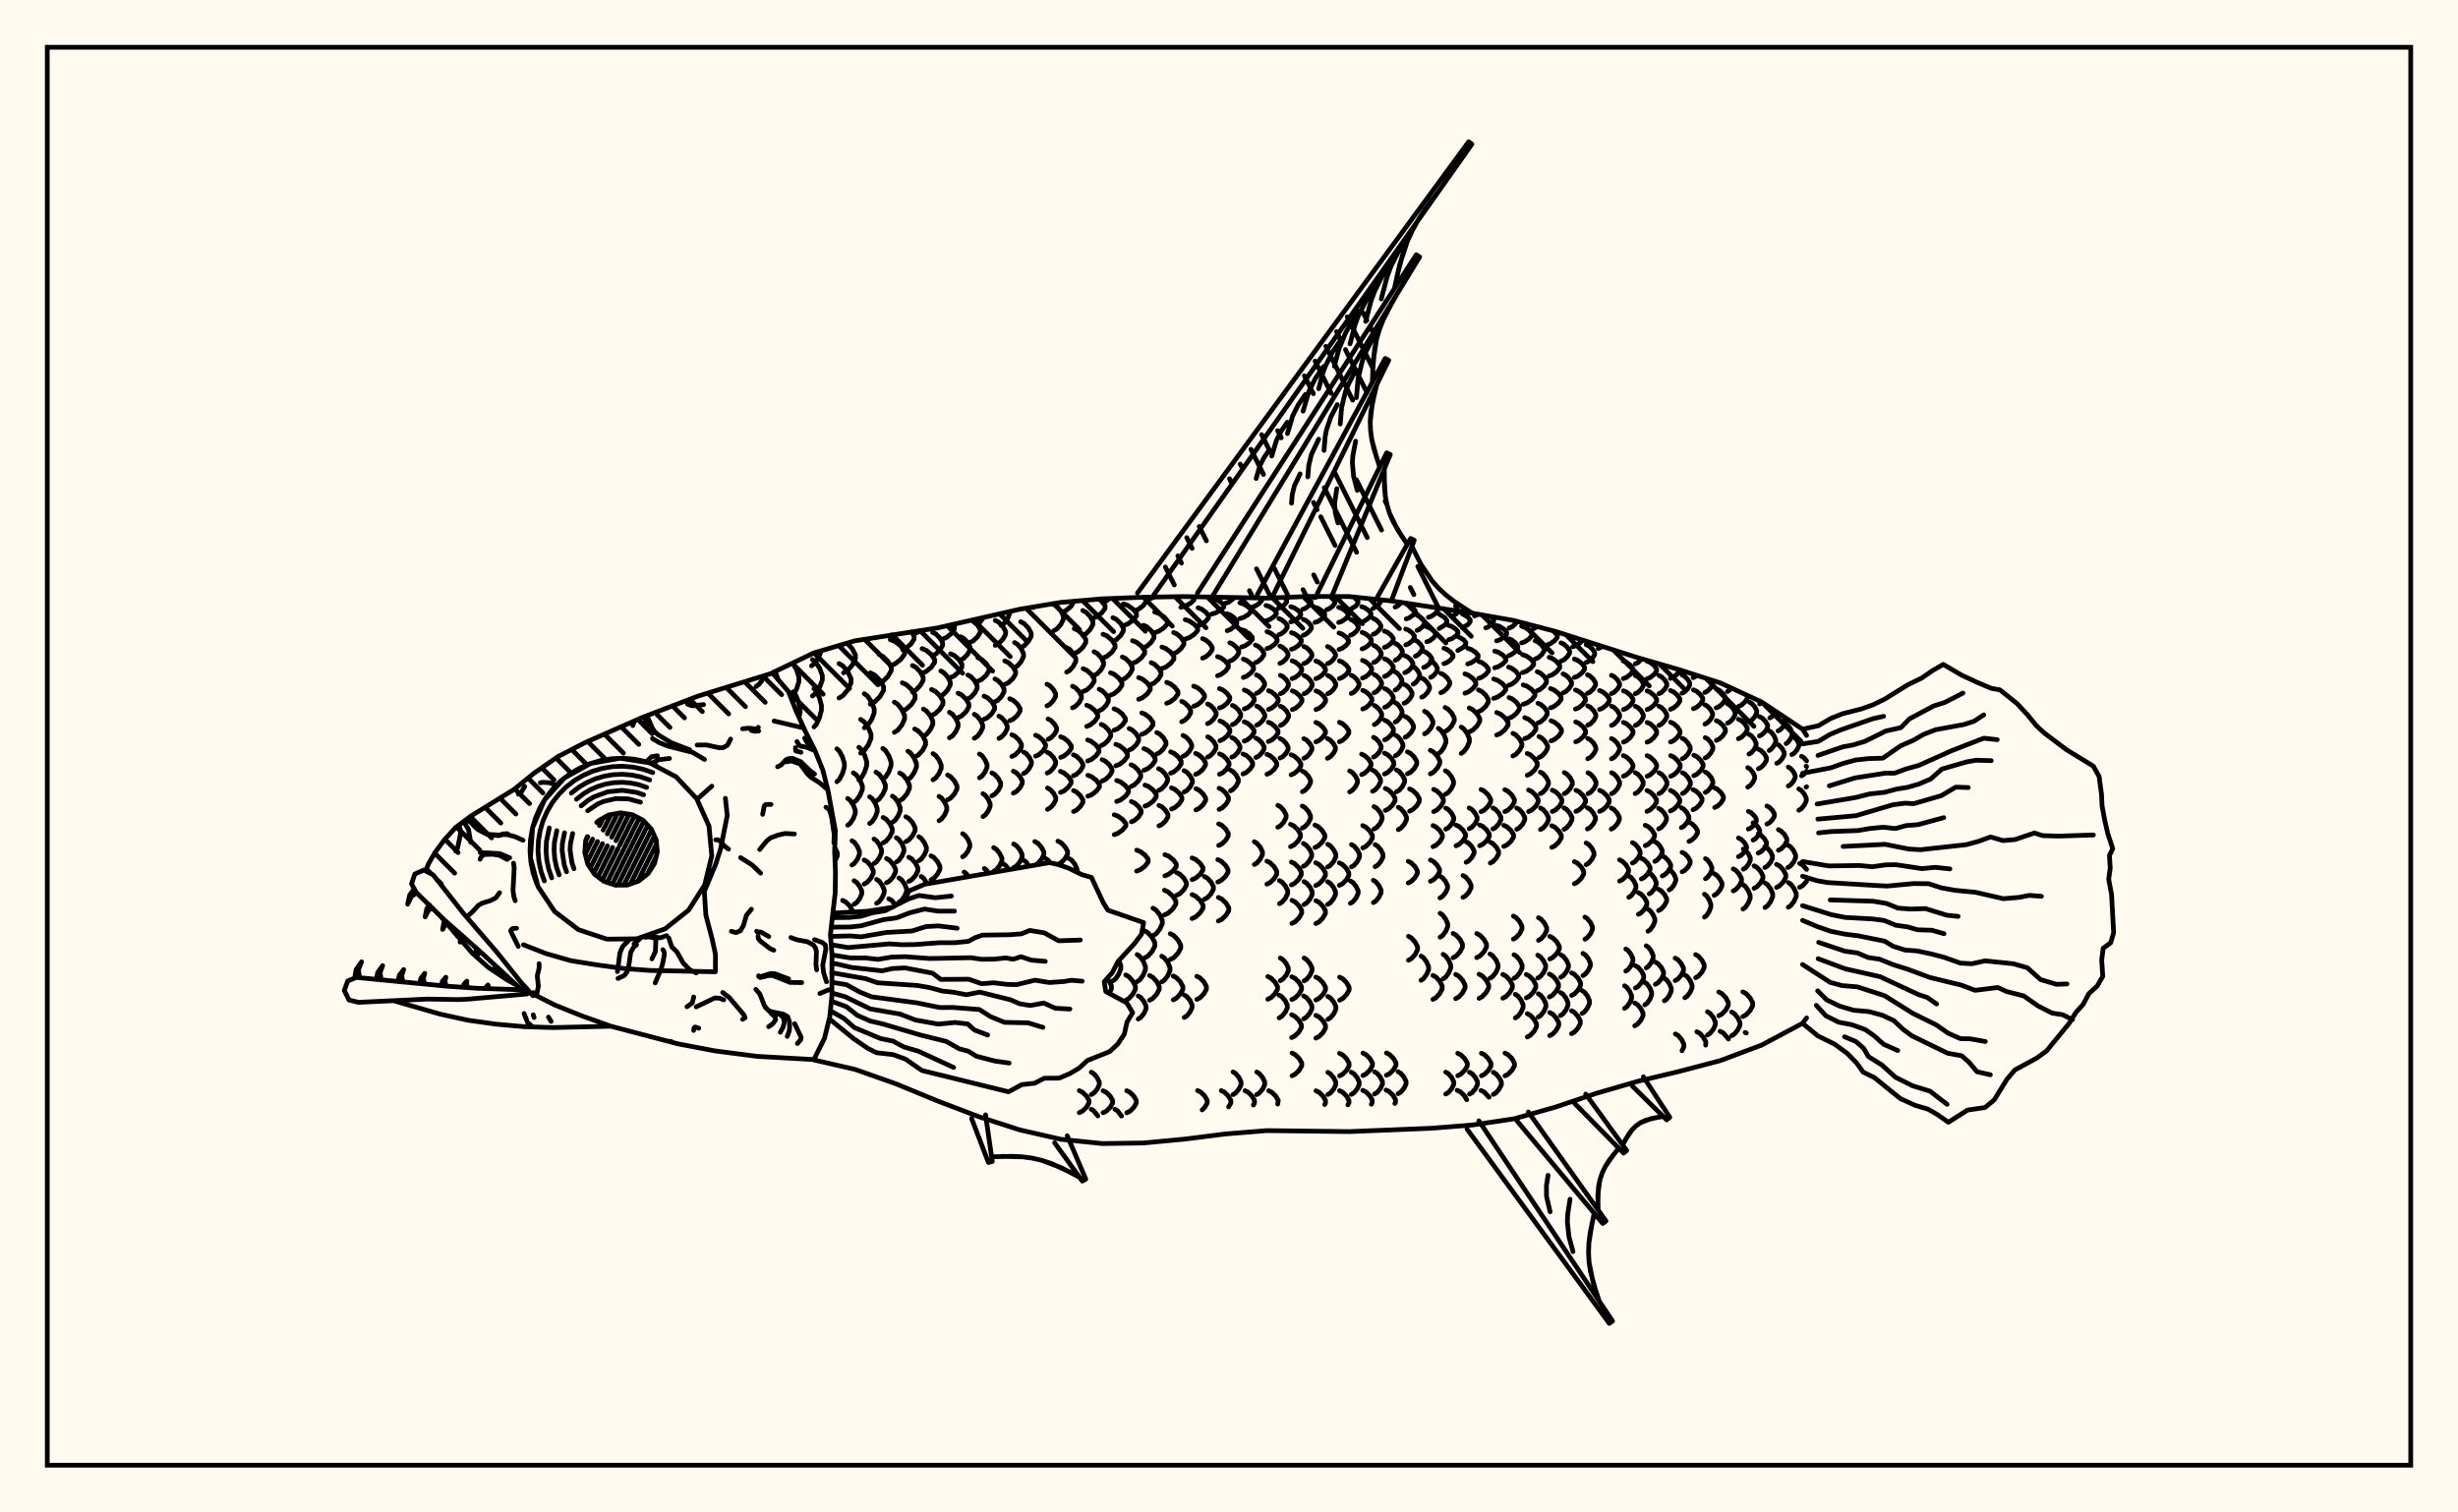 <svg xmlns="http://www.w3.org/2000/svg" width="520" height="320"><rect x="0" y="0" width="520" height="320" fill="floralwhite"/><rect x="10" y="10" width="500" height="300" stroke="black" stroke-width="1" fill="none"/><path stroke="black" stroke-width="1" fill="none" stroke-linecap="round" stroke-linejoin="round" d="
M 163.43 142.33 172.16 138.15 180.87 135.58 198.3 132.86 215.74 128.9 224.45 127.45 233.17 126.7 241.88 126.36 250.6 126.22 268.03 126.55 276.75 126.19 285.46 126.22 294.18 127.12 311.61 129.76 320.33 131.3 329.05 133.59 346.48 139.15 355.19 141.67 363.91 144.48 372.63 148.49 381.34 154.28 382.19 155.6 
M 382.19 215.36 381.34 216.51 372.63 221.14 363.91 224.41 355.19 226.7 346.48 228.78 337.76 231.31 329.05 234.24 320.33 236.71 311.61 238.01 302.9 238.71 285.46 239.42 268.03 239.21 259.32 239.91 250.6 241.01 241.88 241.83 233.17 241.95 224.45 241.05 215.74 239.06 207.02 236.25 198.3 232.92 189.59 229.33 180.87 226.25 172.19 224.26 
M 164.63 143.8 163.99 142.06 
M 169.02 151.75 169.26 150.81 169.26 149.85 168.86 148.29 168.26 146.91 167.78 146.38 
M 176.65 182.16 177.14 181.06 177.14 180.44 176.6 179.28 
M 167.3 147.56 167.78 147.12 168.53 145.76 169.01 144.22 169.01 143.27 168.53 141.73 167.69 140.29 
M 180.31 192.95 180.31 192.64 179.77 191.68 178.92 190.84 178.26 190.51 
M 166.53 140.86 166.57 140.83 
M 172.21 153.8 172.71 153.25 173.36 151.84 173.78 150.25 173.78 149.26 173.36 147.66 172.71 146.26 172.21 145.71 
M 177.05 165.39 177.56 164.91 178.21 163.7 178.63 162.33 178.63 161.48 178.21 160.11 177.56 158.9 177.05 158.43 
M 179.34 174.59 179.85 174.21 180.51 173.23 180.93 172.11 180.93 171.42 180.51 170.31 179.85 169.32 179.34 168.94 
M 180.24 183.01 180.75 182.66 181.4 181.77 181.82 180.76 181.82 180.13 181.4 179.12 180.75 178.22 180.24 177.88 
M 180.68 191.32 181.21 190.99 181.88 190.12 182.31 189.14 182.31 188.53 181.88 187.55 181.21 186.68 180.68 186.34 
M 171.86 147.26 172.54 146.73 173.41 145.39 173.97 143.87 173.97 142.93 173.41 141.41 172.54 140.07 171.86 139.55 
M 180.52 169.81 181.14 169.38 181.93 168.28 182.44 167.04 182.44 166.28 181.93 165.04 181.14 163.94 180.52 163.51 
M 182.82 187.04 183.44 186.69 184.23 185.81 184.74 184.81 184.74 184.18 184.23 183.18 183.44 182.29 182.82 181.95 
M 171.68 140.87 172.34 140.37 173.19 139.1 173.73 137.69 
M 181.7 165.01 182.23 164.54 182.91 163.34 183.35 161.98 183.35 161.14 182.91 159.78 182.23 158.58 181.7 158.11 
M 183.98 174.24 184.5 173.85 185.16 172.87 185.58 171.75 185.58 171.06 185.16 169.95 184.5 168.96 183.98 168.58 
M 184.9 182.7 185.42 182.34 186.07 181.44 186.49 180.42 186.49 179.79 186.07 178.77 185.42 177.87 184.9 177.52 
M 185.45 191.13 185.97 190.78 186.63 189.9 187.06 188.9 187.06 188.28 186.63 187.29 185.97 186.4 185.45 186.06 
M 177.5 147.68 178.32 147.19 179.37 145.92 180.04 144.48 180.04 143.6 179.37 142.16 178.32 140.89 177.5 140.4 
M 182.08 159.34 182.79 158.86 183.69 157.62 184.27 156.21 184.27 155.34 183.69 153.94 182.79 152.69 182.08 152.21 
M 185.31 169.52 185.95 169.1 186.77 168.03 187.3 166.82 187.3 166.07 186.77 164.86 185.95 163.79 185.31 163.37 
M 186.83 178.33 187.45 177.96 188.24 177.02 188.76 175.96 188.76 175.31 188.24 174.25 187.45 173.31 186.83 172.95 
M 187.54 186.77 188.16 186.43 188.95 185.53 189.46 184.52 189.46 183.9 188.95 182.89 188.16 181.99 187.54 181.65 
M 189.52 191.53 188.64 190.5 188.02 190.16 
M 178.45 142.36 179.26 141.9 180.3 140.73 180.97 139.41 180.97 138.58 180.3 137.26 179.22 136.07 
M 182.85 154 183.52 153.51 184.39 152.25 184.94 150.83 184.94 149.95 184.39 148.52 183.52 147.27 182.85 146.77 
M 186.76 164.86 187.32 164.42 188.04 163.28 188.51 162 188.51 161.21 188.04 159.92 187.32 158.79 186.76 158.35 
M 188.79 173.98 189.32 173.6 190 172.64 190.44 171.55 190.44 170.87 190 169.78 189.32 168.82 188.79 168.44 
M 189.62 182.39 190.14 182.04 190.8 181.15 191.22 180.13 191.22 179.51 190.8 178.49 190.14 177.59 189.62 177.24 
M 190.18 190.88 190.7 190.53 191.35 189.64 191.78 188.63 191.78 188.01 191.35 187 190.7 186.11 190.18 185.76 
M 184.12 148.97 185.02 148.52 186.18 147.37 186.92 146.07 186.92 145.26 186.18 143.96 185.02 142.81 184.12 142.36 
M 190.34 169.39 191 169 191.85 167.98 192.4 166.83 192.4 166.12 191.85 164.96 191 163.95 190.34 163.55 
M 191.63 178.07 192.26 177.72 193.07 176.8 193.59 175.76 193.59 175.11 193.07 174.07 192.26 173.16 191.63 172.8 
M 192.26 186.49 192.88 186.14 193.67 185.25 194.18 184.24 194.18 183.62 193.67 182.61 192.88 181.72 192.26 181.37 
M 185.97 144.56 186.8 144.15 187.86 143.09 188.55 141.89 188.55 141.15 187.86 139.95 186.8 138.9 185.97 138.48 
M 189.21 154.95 189.9 154.52 190.79 153.4 191.37 152.14 191.37 151.36 190.79 150.11 189.9 148.99 189.21 148.56 
M 192.08 164.92 192.66 164.51 193.4 163.47 193.88 162.29 193.88 161.56 193.4 160.39 192.66 159.34 192.08 158.94 
M 194.38 182.11 194.89 181.76 195.55 180.88 195.98 179.88 195.98 179.26 195.55 178.26 194.89 177.38 194.38 177.03 
M 196.16 186.99 195.38 185.79 194.88 185.44 
M 188.33 140.85 189.31 140.48 190.56 139.52 191.36 138.42 191.36 137.75 190.56 136.66 189.31 135.7 188.33 135.32 
M 190.89 150.41 191.76 150.01 192.87 148.98 193.59 147.8 193.59 147.08 192.87 145.91 191.76 144.87 190.89 144.47 
M 193.51 160.16 194.25 159.76 195.2 158.73 195.81 157.56 195.81 156.84 195.2 155.67 194.25 154.65 193.51 154.24 
M 196.96 186.16 197.57 185.82 198.34 184.93 198.85 183.93 198.85 183.31 198.34 182.31 197.57 181.42 196.96 181.08 
M 190.95 137.46 191.73 137.11 192.74 136.22 193.39 135.21 193.39 134.58 192.8 133.66 
M 193.03 146.37 193.76 145.99 194.69 145.03 195.3 143.93 195.3 143.25 194.69 142.16 193.76 141.19 193.03 140.81 
M 195.35 155.77 195.99 155.38 196.81 154.38 197.34 153.25 197.34 152.55 196.81 151.42 195.99 150.42 195.35 150.03 
M 197.38 164.99 197.94 164.62 198.66 163.65 199.12 162.56 199.12 161.88 198.66 160.79 197.94 159.83 197.38 159.45 
M 198.66 173.64 199.18 173.29 199.86 172.39 200.29 171.38 200.29 170.75 199.86 169.74 199.18 168.84 198.66 168.49 
M 193.32 134.07 194.21 133.74 194.69 133.39 
M 195.07 142.44 195.93 142.08 197.02 141.18 197.72 140.15 197.72 139.52 197.02 138.49 195.93 137.58 195.07 137.23 
M 197.07 151.37 197.85 150.99 198.85 150.04 199.49 148.96 199.49 148.29 198.85 147.21 197.85 146.25 197.07 145.88 
M 200.47 169.22 201.11 168.86 201.93 167.95 202.46 166.91 202.46 166.28 201.93 165.24 201.11 164.33 200.47 163.97 
M 197.3 138.7 197.98 138.37 198.85 137.51 199.41 136.55 199.41 135.95 198.85 134.99 197.98 134.14 197.3 133.8 
M 199.03 147.22 199.67 146.86 200.5 145.95 201.03 144.91 201.03 144.27 200.5 143.24 199.67 142.32 199.03 141.96 
M 200.86 156.1 201.45 155.74 202.2 154.8 202.68 153.73 202.68 153.07 202.2 152.01 201.45 151.07 200.86 150.7 
M 203.65 181.27 204.14 180.94 204.77 180.09 205.17 179.13 205.17 178.54 204.77 177.57 204.14 176.73 203.65 176.39 
M 204.88 185.48 204.44 184.85 203.96 184.5 
M 199.47 135.19 200.25 134.87 201.25 134.05 201.9 133.12 201.9 132.54 201.6 132.11 
M 201.08 143.35 201.86 143.01 202.85 142.13 203.5 141.14 203.5 140.53 202.85 139.54 201.86 138.67 201.08 138.33 
M 202.69 151.84 203.42 151.49 204.36 150.59 204.96 149.57 204.96 148.93 204.36 147.91 203.42 147.01 202.69 146.66 
M 203.22 139.63 203.86 139.3 204.69 138.44 205.22 137.48 205.22 136.88 204.69 135.91 203.86 135.06 203.22 134.72 
M 204.77 147.85 205.4 147.5 206.2 146.63 206.72 145.64 206.72 145.03 206.2 144.04 205.4 143.16 204.77 142.82 
M 206.12 156.2 206.69 155.86 207.42 154.97 207.89 153.98 207.89 153.36 207.42 152.36 206.69 151.48 206.12 151.13 
M 207.21 164.57 207.73 164.23 208.38 163.35 208.81 162.36 208.81 161.74 208.38 160.75 207.73 159.87 207.21 159.53 
M 207.95 172.77 208.44 172.44 209.06 171.6 209.47 170.65 209.47 170.05 209.06 169.1 208.44 168.26 207.95 167.93 
M 209.13 184.75 208.7 184.1 208.24 183.74 
M 205.13 135.95 205.85 135.62 206.78 134.76 207.38 133.78 207.38 133.18 206.78 132.21 205.56 131.21 
M 206.87 144.12 207.63 143.78 208.6 142.92 209.22 141.94 209.22 141.33 208.6 140.35 207.63 139.49 206.87 139.15 
M 208.18 152.19 208.89 151.85 209.81 151 210.4 150.03 210.4 149.43 209.81 148.47 208.89 147.61 208.18 147.28 
M 209.84 168.37 210.43 168.04 211.2 167.2 211.69 166.24 211.69 165.65 211.2 164.7 210.43 163.86 209.84 163.53 
M 210.21 184.35 210.77 184.01 211.49 183.14 211.96 182.15 211.96 181.54 211.49 180.56 210.77 179.68 210.21 179.34 
M 206.73 132.04 207.29 131.69 208.07 130.64 
M 210.49 148.47 211.11 148.15 211.91 147.31 212.42 146.36 212.42 145.77 211.91 144.82 211.11 143.98 210.49 143.65 
M 211.33 156.23 211.9 155.91 212.62 155.09 213.09 154.16 213.09 153.59 212.62 152.66 211.9 151.84 211.33 151.52 
M 213.37 184.01 212.85 183.2 212.38 182.84 
M 210.55 136.54 211.25 136.18 212.16 135.26 212.74 134.22 212.74 133.58 212.16 132.54 211.25 131.62 210.55 131.26 
M 212.56 144.81 213.3 144.47 214.24 143.61 214.85 142.63 214.85 142.02 214.24 141.04 213.3 140.17 212.56 139.83 
M 213.61 152.49 214.32 152.18 215.22 151.37 215.8 150.45 215.8 149.88 215.22 148.96 214.32 148.15 213.61 147.83 
M 214.07 160.05 214.72 159.74 215.55 158.94 216.09 158.03 216.09 157.47 215.55 156.56 214.72 155.76 214.07 155.45 
M 214.38 167.81 214.99 167.49 215.76 166.69 216.27 165.77 216.27 165.2 215.76 164.29 214.99 163.48 214.38 163.16 
M 214.44 183.58 215.02 183.24 215.75 182.37 216.23 181.38 216.23 180.77 215.75 179.78 215.02 178.91 214.44 178.57 
M 211.81 132.34 212.37 131.96 213.1 130.99 213.57 129.9 213.57 129.4 
M 214.64 141.25 215.25 140.89 216.03 139.97 216.53 138.92 216.53 138.28 216.03 137.23 215.25 136.31 214.64 135.95 
M 216.56 163.65 217.09 163.34 217.76 162.56 218.2 161.66 218.2 161.11 217.76 160.22 217.09 159.43 216.56 159.12 
M 217.69 183.26 217.12 182.42 216.64 182.06 
M 215.93 137.02 216.65 136.65 217.56 135.7 218.15 134.62 218.15 133.95 217.56 132.87 216.65 131.92 215.93 131.55 
M 219.09 159.98 219.76 159.68 220.63 158.91 221.18 158.04 221.18 157.5 220.63 156.63 219.76 155.86 219.09 155.56 
M 218.92 183.05 219.54 182.71 220.32 181.84 220.83 180.85 220.83 180.24 220.32 179.26 219.54 178.39 218.92 178.05 
M 221.49 149.35 222.08 149.04 222.83 148.24 223.32 147.33 223.32 146.77 222.83 145.87 222.08 145.07 221.49 144.76 
M 221.73 156.41 222.31 156.12 223.05 155.37 223.53 154.53 223.53 154 223.05 153.16 222.31 152.41 221.73 152.12 
M 221.54 163.57 222.12 163.27 222.85 162.5 223.33 161.63 223.33 161.1 222.85 160.22 222.12 159.46 221.54 159.16 
M 221.6 171.24 222.16 170.93 222.89 170.15 223.35 169.26 223.35 168.7 222.89 167.82 222.16 167.03 221.6 166.72 
M 222.13 182.53 221.79 182.05 221.27 181.68 
M 218.57 128.54 218.96 128.36 
M 224.39 160.25 225.11 159.95 226.03 159.19 226.63 158.33 226.63 157.8 226.03 156.94 225.11 156.18 224.39 155.88 
M 224.34 167.66 225.06 167.36 225.99 166.58 226.59 165.71 226.59 165.17 225.99 164.29 225.06 163.52 224.34 163.21 
M 223.8 182.87 224.46 182.54 225.3 181.68 225.85 180.72 225.85 180.12 225.3 179.15 224.46 178.29 223.8 177.96 
M 228.33 235.41 228.99 235.09 229.83 234.28 230.38 233.37 230.38 232.8 229.83 231.88 228.99 231.07 228.33 230.76 
M 222.93 133.44 223.59 133.07 224.43 132.11 224.97 131.02 224.97 130.35 224.43 129.26 223.59 128.3 222.93 127.92 
M 225.66 142.21 226.28 141.86 227.07 140.95 227.59 139.93 227.59 139.3 227.07 138.28 226.28 137.37 225.66 137.02 
M 226.9 149.75 227.51 149.44 228.28 148.65 228.78 147.75 228.78 147.19 228.28 146.29 227.51 145.5 226.9 145.19 
M 227.09 164.13 227.73 163.83 228.55 163.06 229.08 162.19 229.08 161.64 228.55 160.77 227.73 160 227.09 159.7 
M 227.11 171.7 227.75 171.4 228.56 170.63 229.09 169.76 229.09 169.22 228.56 168.35 227.75 167.58 227.11 167.28 
M 227.87 184.56 227.87 183.95 227.42 182.91 226.72 182 226.18 181.65 
M 230.86 231.59 231.41 231.27 232.11 230.45 232.56 229.51 232.56 228.93 232.11 228 231.41 227.18 230.86 226.85 
M 232.24 236.1 231.39 235.01 230.85 234.7 
M 224.65 129.54 225.48 129.2 226.55 128.32 227.23 127.21 
M 227.27 138.25 228.06 137.9 229.07 136.98 229.71 135.95 229.71 135.31 229.07 134.27 228.06 133.36 227.27 133 
M 229.14 146.31 229.89 145.98 230.85 145.14 231.47 144.19 231.47 143.6 230.85 142.65 229.89 141.81 229.14 141.48 
M 229.9 153.69 230.64 153.38 231.6 152.6 232.22 151.72 232.22 151.17 231.6 150.29 230.64 149.51 229.9 149.21 
M 230.1 161 230.87 160.7 231.86 159.92 232.49 159.05 232.49 158.51 231.86 157.63 230.87 156.86 230.1 156.56 
M 230.14 168.45 230.93 168.15 231.94 167.38 232.59 166.51 232.59 165.97 231.94 165.1 230.93 164.33 230.14 164.03 
M 234.66 210.17 235.13 209.24 235.13 208.58 234.59 207.51 234.18 207.05 
M 233.36 235.43 234.01 235.12 234.85 234.31 235.39 233.39 235.39 232.82 234.85 231.9 234.01 231.09 233.36 230.78 
M 229.06 134.45 229.75 134.09 230.64 133.17 231.21 132.13 231.21 131.49 230.64 130.45 229.75 129.53 229.06 129.17 
M 231.45 142.91 232.1 142.57 232.93 141.7 233.46 140.71 233.46 140.1 232.93 139.11 232.1 138.24 231.45 137.9 
M 232.54 150.38 233.16 150.07 233.97 149.28 234.48 148.38 234.48 147.82 233.97 146.92 233.16 146.13 232.54 145.82 
M 232.97 157.74 233.61 157.43 234.43 156.66 234.97 155.78 234.97 155.23 234.43 154.35 233.61 153.57 232.97 153.27 
M 233.16 165.24 233.83 164.94 234.69 164.15 235.25 163.26 235.25 162.71 234.69 161.81 233.83 161.03 233.16 160.72 
M 235.37 207.57 235.93 207.17 236.65 206.15 237.11 204.99 237.11 204.28 236.69 203.23 
M 237.26 236.13 236.41 235.01 235.86 234.7 
M 231.07 130.86 231.94 130.53 233.06 129.69 233.78 128.74 233.78 128.16 233.06 127.21 232.46 126.76 
M 233.35 139.21 234.16 138.87 235.21 138 235.89 137.01 235.89 136.4 235.21 135.41 234.16 134.53 233.35 134.19 
M 234.94 147.07 235.72 146.75 236.71 145.92 237.35 144.99 237.35 144.42 236.71 143.49 235.72 142.66 234.94 142.34 
M 235.68 154.5 236.45 154.19 237.43 153.4 238.07 152.51 238.07 151.96 237.43 151.07 236.45 150.28 235.68 149.97 
M 236.07 162.02 236.86 161.71 237.86 160.92 238.51 160.03 238.51 159.48 237.86 158.58 236.86 157.79 236.07 157.48 
M 236.24 169.57 237.05 169.26 238.07 168.49 238.73 167.62 238.73 167.08 238.07 166.2 237.05 165.43 236.24 165.13 
M 235.72 176.59 236.51 176.3 237.52 175.57 238.18 174.74 238.18 174.23 237.52 173.4 236.51 172.67 235.72 172.38 
M 238.15 211.64 238.81 211.28 239.65 210.34 240.2 209.29 240.2 208.63 239.65 207.57 238.81 206.64 238.15 206.28 
M 238.37 235.44 239.02 235.13 239.85 234.31 240.39 233.39 240.39 232.82 239.85 231.9 239.02 231.09 238.37 230.77 
M 233.26 127.46 234.02 127.17 234.69 126.64 
M 235.44 135.69 236.15 135.36 237.07 134.48 237.66 133.5 237.66 132.89 237.07 131.9 236.15 131.03 235.44 130.69 
M 237.44 143.81 238.11 143.48 238.97 142.64 239.52 141.7 239.52 141.11 238.97 140.16 238.11 139.33 237.44 139 
M 238.88 158.7 239.53 158.39 240.36 157.6 240.89 156.7 240.89 156.14 240.36 155.24 239.53 154.45 238.88 154.14 
M 239.28 166.4 239.93 166.09 240.78 165.29 241.32 164.38 241.32 163.82 240.78 162.92 239.93 162.12 239.28 161.8 
M 239.35 173.88 240.01 173.59 240.86 172.84 241.4 171.99 241.4 171.47 240.86 170.63 240.01 169.88 239.35 169.59 
M 240.57 207.69 241.13 207.3 241.86 206.3 242.32 205.17 242.32 204.48 241.86 203.35 241.13 202.35 240.57 201.96 
M 240.79 215.6 241.33 215.27 242.01 214.42 242.45 213.46 242.45 212.86 242.01 211.89 241.33 211.04 240.79 210.71 
M 237.67 132.35 238.56 132.04 239.69 131.24 240.42 130.33 240.42 129.77 239.69 128.87 238.56 128.07 237.67 127.76 
M 239.58 140.34 240.41 140.01 241.47 139.18 242.16 138.23 242.16 137.65 241.47 136.71 240.41 135.87 239.58 135.55 
M 240.89 147.95 241.67 147.64 242.68 146.84 243.33 145.93 243.33 145.37 242.68 144.47 241.67 143.67 240.89 143.36 
M 241.55 155.36 242.31 155.05 243.29 154.26 243.92 153.37 243.92 152.82 243.29 151.93 242.31 151.14 241.55 150.84 
M 242 162.97 242.76 162.66 243.74 161.86 244.37 160.96 244.37 160.4 243.74 159.5 242.76 158.7 242 158.39 
M 242.23 170.56 242.99 170.26 243.97 169.48 244.6 168.61 244.6 168.06 243.97 167.18 242.99 166.41 242.23 166.11 
M 240.47 184.3 241.25 184 242.25 183.23 242.9 182.36 242.9 181.82 242.25 180.94 241.25 180.17 240.47 179.87 
M 242.11 202.7 242.82 202.31 243.73 201.3 244.32 200.16 244.32 199.46 243.73 198.32 242.82 197.32 242.11 196.93 
M 243.2 211.62 243.86 211.27 244.7 210.36 245.24 209.33 245.24 208.69 244.7 207.66 243.86 206.76 243.2 206.4 
M 240.07 129.2 240.83 128.91 241.81 128.18 242.44 127.34 242.44 126.83 242.09 126.36 
M 241.91 137.04 242.63 136.72 243.54 135.9 244.13 134.96 244.13 134.38 243.54 133.45 242.63 132.62 241.91 132.3 
M 243.54 144.8 244.2 144.49 245.06 143.69 245.61 142.78 245.61 142.22 245.06 141.31 244.2 140.51 243.54 140.2 
M 244.72 159.53 245.34 159.22 246.14 158.43 246.66 157.54 246.66 156.98 246.14 156.09 245.34 155.29 244.72 154.99 
M 245.11 167.23 245.72 166.92 246.5 166.12 247.01 165.21 247.01 164.65 246.5 163.75 245.72 162.95 245.11 162.64 
M 245.18 174.74 245.8 174.44 246.58 173.69 247.09 172.83 247.09 172.3 246.58 171.45 245.8 170.69 245.18 170.4 
M 243.92 197.97 244.56 197.58 245.37 196.57 245.89 195.42 245.89 194.71 245.37 193.56 244.56 192.55 243.92 192.15 
M 245.77 207.75 246.33 207.38 247.05 206.43 247.52 205.36 247.52 204.7 247.05 203.62 246.33 202.68 245.77 202.31 
M 243.02 126.76 244.28 126.32 
M 244.28 133.85 245.15 133.55 246.28 132.79 247 131.93 247 131.4 246.28 130.54 245.15 129.78 244.28 129.49 
M 245.81 141.45 246.63 141.14 247.67 140.35 248.34 139.45 248.34 138.9 247.67 138 246.63 137.21 245.81 136.9 
M 246.82 148.8 247.58 148.5 248.57 147.73 249.2 146.85 249.2 146.31 248.57 145.44 247.58 144.67 246.82 144.37 
M 247.65 163.59 248.36 163.29 249.28 162.5 249.88 161.61 249.88 161.05 249.28 160.16 248.36 159.37 247.65 159.07 
M 247.83 171.18 248.54 170.87 249.44 170.09 250.03 169.21 250.03 168.67 249.44 167.78 248.54 167 247.83 166.7 
M 246.44 185.3 247.22 184.99 248.21 184.22 248.85 183.33 248.85 182.79 248.21 181.91 247.22 181.13 246.44 180.83 
M 246.35 193.57 247.12 193.21 248.12 192.31 248.76 191.28 248.76 190.64 248.12 189.61 247.12 188.71 246.35 188.35 
M 247.58 203.01 248.29 202.64 249.2 201.69 249.79 200.61 249.79 199.95 249.2 198.87 248.29 197.92 247.58 197.55 
M 248.21 211.54 248.87 211.2 249.7 210.32 250.24 209.33 250.24 208.71 249.7 207.72 248.87 206.85 248.21 206.5 
M 248.29 138.29 248.99 137.98 249.87 137.21 250.45 136.33 250.45 135.79 249.87 134.91 248.99 134.13 248.29 133.83 
M 249.99 152.71 250.6 152.42 251.39 151.67 251.89 150.82 251.89 150.29 251.39 149.44 250.6 148.69 249.99 148.4 
M 250.27 160.03 250.86 159.73 251.61 158.96 252.1 158.08 252.1 157.54 251.61 156.67 250.86 155.9 250.27 155.6 
M 250.49 167.59 251.06 167.28 251.78 166.49 252.25 165.59 252.25 165.04 251.78 164.15 251.06 163.36 250.49 163.05 
M 248.93 189.41 249.59 189.09 250.44 188.25 250.98 187.31 250.98 186.73 250.44 185.79 249.59 184.95 248.93 184.63 
M 250.53 215.27 251.07 214.95 251.75 214.12 252.19 213.18 252.19 212.6 251.75 211.66 251.07 210.83 250.53 210.51 
M 249.81 128.49 250.7 128.25 251.85 127.63 252.59 126.93 252.59 126.49 252.34 126.26 
M 250.75 135.2 251.59 134.92 252.67 134.2 253.37 133.4 253.37 132.9 252.67 132.09 251.59 131.38 250.75 131.1 
M 252.53 149.43 253.27 149.14 254.2 148.4 254.81 147.56 254.81 147.04 254.2 146.2 253.27 145.46 252.53 145.17 
M 252.94 163.83 253.61 163.53 254.48 162.76 255.03 161.89 255.03 161.35 254.48 160.48 253.61 159.71 252.94 159.4 
M 253.01 171.36 253.67 171.05 254.51 170.27 255.06 169.39 255.06 168.84 254.51 167.96 253.67 167.18 253.01 166.87 
M 252.19 186.11 252.93 185.8 253.87 185 254.48 184.1 254.48 183.54 253.87 182.63 252.93 181.83 252.19 181.52 
M 252.19 194.34 252.94 194 253.9 193.11 254.52 192.11 254.52 191.5 253.9 190.5 252.94 189.61 252.19 189.27 
M 253.2 211.45 253.85 211.12 254.69 210.26 255.22 209.3 255.22 208.7 254.69 207.74 253.85 206.89 253.2 206.56 
M 254.32 234.83 254.85 234.31 255.39 233.38 255.39 232.81 254.85 231.88 254.02 231.06 253.36 230.74 
M 253.46 132.38 254.17 132.12 255.08 131.46 255.67 130.72 255.67 130.26 255.08 129.51 254.17 128.85 253.46 128.6 
M 254.41 139.25 255.07 138.97 255.91 138.25 256.45 137.44 256.45 136.93 255.91 136.12 255.07 135.4 254.41 135.12 
M 255.46 153.11 256.04 152.83 256.79 152.1 257.28 151.28 257.28 150.77 256.79 149.95 256.04 149.22 255.46 148.94 
M 255.5 160.18 256.06 159.89 256.78 159.14 257.25 158.3 257.25 157.78 256.78 156.93 256.06 156.19 255.5 155.89 
M 254.77 190.28 255.39 189.95 256.19 189.11 256.7 188.16 256.7 187.56 256.19 186.61 255.39 185.77 254.77 185.44 
M 256.31 129.93 257.14 129.69 258.21 129.1 258.9 128.43 258.9 128.01 258.21 127.34 257.14 126.74 256.31 126.51 
M 257.58 142.97 258.32 142.7 259.26 141.99 259.86 141.2 259.86 140.7 259.26 139.91 258.32 139.2 257.58 138.93 
M 257.98 149.8 258.68 149.52 259.58 148.81 260.16 148 260.16 147.5 259.58 146.69 258.68 145.97 257.98 145.69 
M 258.07 156.71 258.75 156.42 259.62 155.7 260.18 154.87 260.18 154.37 259.62 153.54 258.75 152.82 258.07 152.53 
M 257.98 163.81 258.63 163.52 259.47 162.77 260.01 161.92 260.01 161.39 259.47 160.54 258.63 159.79 257.98 159.5 
M 257.91 171.25 258.55 170.94 259.36 170.16 259.89 169.28 259.89 168.73 259.36 167.85 258.55 167.07 257.91 166.77 
M 257.82 178.88 258.48 178.56 259.31 177.77 259.85 176.87 259.85 176.31 259.31 175.41 258.48 174.61 257.82 174.3 
M 257.63 186.62 258.33 186.29 259.22 185.47 259.8 184.54 259.8 183.96 259.22 183.03 258.33 182.2 257.63 181.88 
M 257.75 194.86 258.46 194.52 259.37 193.65 259.96 192.67 259.96 192.06 259.37 191.07 258.46 190.21 257.75 189.87 
M 259.92 234.19 260.39 233.38 260.39 232.81 259.85 231.88 259.02 231.07 258.36 230.75 
M 259.27 127.62 259.94 127.41 261.17 126.45 
M 259.62 133.44 260.27 133.2 261.11 132.58 261.64 131.87 261.64 131.44 261.11 130.73 260.27 130.11 259.62 129.87 
M 260.17 139.87 260.78 139.61 261.56 138.94 262.06 138.17 262.06 137.7 261.56 136.94 260.78 136.26 260.17 136 
M 260.72 153.32 261.29 153.05 262.01 152.34 262.48 151.53 262.48 151.04 262.01 150.23 261.29 149.52 260.72 149.25 
M 260.6 160.21 261.16 159.93 261.86 159.21 262.32 158.39 262.32 157.88 261.86 157.06 261.16 156.34 260.6 156.05 
M 260.32 167.32 260.85 167.02 261.53 166.26 261.97 165.4 261.97 164.87 261.53 164.01 260.85 163.25 260.32 162.95 
M 260.86 231.59 261.4 231.26 262.1 230.43 262.55 229.49 262.55 228.9 262.1 227.96 261.4 227.12 260.86 226.8 
M 262.3 130.87 263.06 130.64 264.03 130.07 264.66 129.41 264.66 129.01 264.03 128.36 263.06 127.78 262.3 127.55 
M 262.66 136.89 263.39 136.64 264.32 136 264.93 135.28 264.93 134.84 264.32 134.11 263.39 133.48 262.66 133.23 
M 263.03 143.33 263.72 143.07 264.62 142.39 265.19 141.63 265.19 141.15 264.62 140.39 263.72 139.71 263.03 139.45 
M 263.23 150 263.91 149.73 264.78 149.03 265.34 148.24 265.34 147.75 264.78 146.96 263.91 146.26 263.23 145.99 
M 263.22 156.81 263.88 156.53 264.74 155.82 265.29 155.01 265.29 154.51 264.74 153.71 263.88 152.99 263.22 152.72 
M 262.96 163.75 263.62 163.46 264.46 162.73 265 161.89 265 161.38 264.46 160.54 263.62 159.81 262.96 159.52 
M 265.16 233.79 265.4 233.38 265.4 232.81 264.86 231.89 264.03 231.08 263.37 230.76 
M 265.05 128.38 265.65 128.17 266.43 127.63 266.94 127.02 266.84 126.53 
M 265.58 140.21 266.15 139.96 266.89 139.31 267.37 138.57 267.37 138.12 266.89 137.38 266.15 136.73 265.58 136.48 
M 265.79 146.71 266.35 146.44 267.06 145.76 267.53 144.99 267.53 144.51 267.06 143.73 266.35 143.05 265.79 142.79 
M 265.85 153.43 266.4 153.16 267.11 152.46 267.57 151.66 267.57 151.17 267.11 150.37 266.4 149.66 265.85 149.39 
M 265.69 160.27 266.25 159.99 266.96 159.28 267.42 158.47 267.42 157.97 266.96 157.16 266.25 156.45 265.69 156.17 
M 265.36 182.91 265.91 182.59 266.62 181.75 267.08 180.8 267.08 180.21 266.62 179.26 265.91 178.42 265.36 178.09 
M 265.87 231.59 266.41 231.27 267.11 230.44 267.56 229.5 267.56 228.91 267.11 227.97 266.41 227.14 265.87 226.81 
M 267.82 131.35 268.52 131.13 269.42 130.57 270.01 129.92 270.01 129.53 269.42 128.89 268.52 128.32 267.82 128.1 
M 268.04 137.22 268.73 136.98 269.61 136.36 270.18 135.66 270.18 135.22 269.61 134.52 268.73 133.9 268.04 133.65 
M 268.35 150.1 269.02 149.83 269.86 149.14 270.41 148.35 270.41 147.87 269.86 147.09 269.02 146.4 268.35 146.13 
M 268.31 156.89 268.97 156.62 269.82 155.91 270.37 155.1 270.37 154.6 269.82 153.8 268.97 153.09 268.31 152.81 
M 268.03 163.81 268.7 163.52 269.55 162.79 270.1 161.96 270.1 161.45 269.55 160.62 268.7 159.88 268.03 159.6 
M 268.02 187.06 268.69 186.73 269.56 185.89 270.11 184.93 270.11 184.34 269.56 183.38 268.69 182.53 268.02 182.2 
M 268.22 211.42 268.88 211.09 269.72 210.26 270.27 209.31 270.27 208.72 269.72 207.78 268.88 206.94 268.22 206.62 
M 270.3 233.6 270.42 232.82 269.88 231.9 269.04 231.09 268.39 230.77 
M 270.4 128.71 270.97 128.51 271.71 127.97 272.19 127.37 272.19 127 271.71 126.4 
M 270.56 134.29 271.12 134.06 271.85 133.46 272.32 132.79 272.32 132.38 271.85 131.71 271.12 131.12 270.56 130.88 
M 270.76 140.36 271.31 140.11 272.03 139.47 272.49 138.75 272.49 138.3 272.03 137.57 271.31 136.94 270.76 136.69 
M 270.88 146.77 271.42 146.51 272.13 145.83 272.58 145.07 272.58 144.59 272.13 143.83 271.42 143.15 270.88 142.89 
M 270.9 153.48 271.45 153.21 272.15 152.5 272.6 151.7 272.6 151.21 272.15 150.41 271.45 149.71 270.9 149.43 
M 270.8 160.39 271.35 160.11 272.06 159.39 272.51 158.58 272.51 158.07 272.06 157.26 271.35 156.54 270.8 156.26 
M 270.33 175.02 270.9 174.7 271.61 173.9 272.08 172.98 272.08 172.42 271.61 171.51 270.9 170.7 270.33 170.39 
M 270.67 191.2 271.23 190.87 271.95 190.02 272.42 189.05 272.42 188.46 271.95 187.49 271.23 186.64 270.67 186.31 
M 270.85 207.49 271.4 207.16 272.1 206.33 272.55 205.38 272.55 204.8 272.1 203.85 271.4 203.02 270.85 202.69 
M 270.61 215.36 271.17 215.03 271.88 214.2 272.34 213.25 272.34 212.66 271.88 211.71 271.17 210.88 270.61 210.55 
M 273.07 131.58 273.74 131.36 274.61 130.8 275.17 130.17 275.17 129.78 274.61 129.14 273.74 128.58 273.07 128.36 
M 273.21 137.37 273.88 137.13 274.74 136.52 275.29 135.82 275.29 135.39 274.74 134.7 273.88 134.09 273.21 133.85 
M 273.34 143.58 274 143.33 274.85 142.67 275.39 141.93 275.39 141.47 274.85 140.73 274 140.07 273.34 139.82 
M 273.4 150.13 274.05 149.86 274.89 149.17 275.43 148.39 275.43 147.91 274.89 147.13 274.05 146.44 273.4 146.17 
M 273.14 163.93 273.8 163.64 274.65 162.9 275.2 162.07 275.2 161.55 274.65 160.71 273.8 159.98 273.14 159.69 
M 273.02 179.14 273.7 178.82 274.56 178 275.12 177.06 275.12 176.49 274.56 175.55 273.7 174.73 273.02 174.41 
M 273.2 187.23 273.87 186.9 274.73 186.06 275.29 185.1 275.29 184.51 274.73 183.56 273.87 182.71 273.2 182.39 
M 273.32 195.36 273.98 195.03 274.83 194.18 275.38 193.22 275.38 192.63 274.83 191.67 273.98 190.82 273.32 190.49 
M 273.29 211.48 273.95 211.16 274.8 210.32 275.34 209.37 275.34 208.78 274.8 207.83 273.95 206.99 273.29 206.66 
M 273.25 219.53 273.91 219.2 274.77 218.36 275.32 217.41 275.32 216.82 274.77 215.86 273.91 215.02 273.25 214.69 
M 273.34 227.6 274 227.28 274.85 226.44 275.39 225.49 275.39 224.91 274.85 223.96 274 223.13 273.34 222.8 
M 275.6 128.91 276.16 128.7 276.88 128.17 277.34 127.57 277.34 127.2 276.35 126.21 
M 275.71 134.41 276.26 134.19 276.97 133.6 277.43 132.94 277.43 132.53 276.97 131.86 276.26 131.28 275.71 131.05 
M 275.83 140.41 276.38 140.17 277.08 139.53 277.54 138.82 277.54 138.37 277.08 137.66 276.38 137.02 275.83 136.78 
M 275.9 146.78 276.44 146.52 277.14 145.85 277.59 145.09 277.59 144.62 277.14 143.86 276.44 143.18 275.9 142.92 
M 275.84 160.44 276.39 160.16 277.08 159.44 277.54 158.62 277.54 158.11 277.08 157.29 276.39 156.56 275.84 156.28 
M 275.53 167.51 276.08 167.22 276.79 166.46 277.25 165.6 277.25 165.07 276.79 164.21 276.08 163.45 275.53 163.16 
M 275.51 175.2 276.07 174.89 276.79 174.08 277.25 173.16 277.25 172.59 276.79 171.67 276.07 170.86 275.51 170.54 
M 275.73 183.29 276.3 182.96 277.02 182.12 277.49 181.17 277.49 180.58 277.02 179.63 276.3 178.79 275.73 178.46 
M 275.87 191.38 276.43 191.05 277.14 190.2 277.6 189.25 277.6 188.66 277.14 187.7 276.43 186.86 275.87 186.53 
M 275.88 207.53 276.42 207.2 277.12 206.36 277.57 205.4 277.57 204.82 277.12 203.86 276.42 203.02 275.88 202.69 
M 275.8 215.56 276.36 215.23 277.08 214.39 277.54 213.43 277.54 212.84 277.08 211.89 276.36 211.05 275.8 210.72 
M 278.08 126.46 278.84 126.2 
M 278.19 131.69 278.85 131.47 279.69 130.92 280.24 130.28 280.24 129.89 279.69 129.26 278.85 128.7 278.19 128.49 
M 278.37 143.6 279.02 143.34 279.86 142.69 280.4 141.95 280.4 141.5 279.86 140.76 279.02 140.11 278.37 139.85 
M 278.4 150.13 279.06 149.86 279.89 149.18 280.43 148.4 280.43 147.91 279.89 147.13 279.06 146.45 278.4 146.18 
M 278.37 156.97 279.02 156.69 279.86 155.97 280.4 155.16 280.4 154.66 279.86 153.85 279.02 153.13 278.37 152.85 
M 278.19 179.31 278.86 178.99 279.72 178.17 280.27 177.23 280.27 176.65 279.72 175.72 278.86 174.89 278.19 174.57 
M 278.34 187.36 279 187.03 279.85 186.19 280.4 185.24 280.4 184.66 279.85 183.71 279 182.87 278.34 182.54 
M 278.38 195.4 279.03 195.07 279.86 194.23 280.4 193.28 280.4 192.69 279.86 191.73 279.03 190.89 278.38 190.56 
M 278.37 211.58 279.03 211.25 279.88 210.41 280.42 209.45 280.42 208.86 279.88 207.91 279.03 207.06 278.37 206.73 
M 278.37 219.64 279.03 219.32 279.88 218.48 280.42 217.52 280.42 216.94 279.88 215.98 279.03 215.14 278.37 214.82 
M 280.25 233.7 280.42 233.4 280.42 232.83 279.89 231.91 279.05 231.1 278.4 230.79 
M 280.68 128.99 281.23 128.78 281.93 128.25 282.38 127.65 282.38 127.27 281.93 126.67 281.31 126.21 
M 280.85 140.42 281.39 140.17 282.08 139.54 282.53 138.83 282.53 138.38 282.08 137.67 281.39 137.04 280.85 136.8 
M 280.9 146.78 281.44 146.51 282.13 145.84 282.58 145.08 282.58 144.61 282.13 143.85 281.44 143.18 280.9 142.92 
M 280.83 160.44 281.37 160.16 282.06 159.43 282.51 158.61 282.51 158.1 282.06 157.28 281.37 156.55 280.83 156.26 
M 280.88 183.42 281.44 183.09 282.15 182.26 282.6 181.31 282.6 180.73 282.15 179.79 281.44 178.95 280.88 178.63 
M 280.88 191.35 281.41 191.03 282.1 190.19 282.54 189.25 282.54 188.66 282.1 187.72 281.41 186.89 280.88 186.56 
M 280.91 215.67 281.46 215.34 282.16 214.5 282.61 213.54 282.61 212.95 282.16 212 281.46 211.15 280.91 210.82 
M 280.91 231.58 281.45 231.26 282.14 230.45 282.59 229.52 282.59 228.94 282.14 228.02 281.45 227.2 280.91 226.88 
M 283.07 126.47 283.79 126.22 
M 283.2 131.7 283.84 131.48 284.67 130.92 285.2 130.29 285.2 129.9 284.67 129.27 283.84 128.71 283.2 128.5 
M 283.28 137.41 283.92 137.17 284.75 136.57 285.28 135.88 285.28 135.45 284.75 134.77 283.92 134.16 283.28 133.93 
M 283.35 143.57 283.99 143.32 284.82 142.67 285.35 141.93 285.35 141.47 284.82 140.74 283.99 140.09 283.35 139.83 
M 283.35 156.94 283.99 156.66 284.81 155.94 285.35 155.13 285.35 154.63 284.81 153.82 283.99 153.1 283.35 152.82 
M 283.34 187.32 283.99 187 284.82 186.17 285.35 185.24 285.35 184.66 284.82 183.72 283.99 182.89 283.34 182.57 
M 283.4 211.61 284.05 211.28 284.88 210.43 285.42 209.47 285.42 208.88 284.88 207.92 284.05 207.07 283.4 206.74 
M 283.39 227.62 284.04 227.29 284.87 226.47 285.4 225.53 285.4 224.95 284.87 224.01 284.04 223.19 283.39 222.86 
M 285.15 233.76 285.38 233.37 285.38 232.8 284.85 231.88 284.02 231.07 283.38 230.76 
M 285.64 128.95 286.85 128.21 287.29 127.6 287.29 127.23 286.47 126.33 
M 285.71 134.4 286.24 134.17 286.92 133.59 287.36 132.93 287.36 132.53 286.92 131.87 286.24 131.29 285.71 131.06 
M 285.86 146.73 286.39 146.47 287.07 145.8 287.51 145.04 287.51 144.57 287.07 143.81 286.39 143.13 285.86 142.87 
M 285.53 167.54 286.06 167.24 286.74 166.47 287.18 165.6 287.18 165.06 286.74 164.18 286.06 163.41 285.53 163.11 
M 285.91 183.41 286.46 183.09 287.16 182.27 287.61 181.34 287.61 180.76 287.16 179.83 286.46 179.01 285.91 178.69 
M 285.68 191.12 286.21 190.8 286.88 189.98 287.32 189.04 287.32 188.47 286.88 187.54 286.21 186.71 285.68 186.39 
M 285.87 231.55 286.41 231.23 287.1 230.41 287.54 229.48 287.54 228.91 287.1 227.98 286.41 227.16 285.87 226.84 
M 288.08 131.58 288.7 131.36 289.51 130.8 290.03 130.17 290.03 129.77 289.51 129.14 288.7 128.58 288.08 128.36 
M 288.16 137.29 288.79 137.05 289.59 136.44 290.11 135.76 290.11 135.33 289.59 134.64 288.79 134.04 288.16 133.8 
M 288.24 143.47 288.87 143.21 289.67 142.56 290.18 141.82 290.18 141.36 289.67 140.62 288.87 139.97 288.24 139.72 
M 288.29 150.01 288.92 149.75 289.72 149.06 290.23 148.28 290.23 147.8 289.72 147.02 288.92 146.33 288.29 146.06 
M 288.06 163.88 288.7 163.58 289.51 162.83 290.04 161.98 290.04 161.46 289.51 160.61 288.7 159.86 288.06 159.56 
M 288.3 179.4 288.95 179.08 289.79 178.26 290.33 177.33 290.33 176.75 289.79 175.82 288.95 175 288.3 174.68 
M 288.33 227.55 288.98 227.23 289.81 226.4 290.34 225.47 290.34 224.89 289.81 223.95 288.98 223.13 288.33 222.81 
M 290.11 233.63 290.3 233.29 290.3 232.73 289.77 231.81 288.95 231 288.3 230.69 
M 290.44 128.75 291.61 128.01 292.04 127.4 291.95 126.89 
M 290.52 134.2 291.03 133.98 291.69 133.39 292.12 132.73 292.12 132.33 291.69 131.67 291.03 131.08 290.52 130.86 
M 290.62 140.18 291.13 139.94 291.78 139.3 292.2 138.59 292.2 138.15 291.78 137.43 291.13 136.8 290.62 136.55 
M 290.7 146.58 291.21 146.32 291.86 145.64 292.28 144.88 292.28 144.41 291.86 143.64 291.21 142.97 290.7 142.71 
M 290.74 153.3 291.24 153.02 291.9 152.32 292.31 151.53 292.31 151.03 291.9 150.24 291.24 149.54 290.74 149.26 
M 290.58 160.18 291.1 159.89 291.76 159.17 292.18 158.34 292.18 157.84 291.76 157.01 291.1 156.29 290.58 156 
M 290.38 167.42 290.92 167.12 291.61 166.34 292.06 165.45 292.06 164.91 291.61 164.02 290.92 163.24 290.38 162.94 
M 290.68 175.41 291.23 175.09 291.94 174.26 292.39 173.32 292.39 172.74 291.94 171.81 291.23 170.98 290.68 170.65 
M 290.91 183.37 291.45 183.06 292.14 182.24 292.58 181.32 292.58 180.75 292.14 179.83 291.45 179.02 290.91 178.7 
M 290.54 190.96 291.06 190.64 291.73 189.82 292.17 188.89 292.17 188.32 291.73 187.39 291.06 186.57 290.54 186.25 
M 290.8 231.46 291.34 231.14 292.02 230.33 292.47 229.4 292.47 228.83 292.02 227.9 291.34 227.09 290.8 226.77 
M 292.87 136.98 293.48 136.75 294.25 136.14 294.75 135.46 294.75 135.04 294.25 134.36 293.48 133.75 292.87 133.52 
M 292.91 143.12 293.5 142.86 294.25 142.21 294.74 141.48 294.74 141.02 294.25 140.29 293.5 139.64 292.91 139.39 
M 292.94 149.66 293.52 149.39 294.27 148.7 294.75 147.92 294.75 147.44 294.27 146.66 293.52 145.97 292.94 145.7 
M 292.93 156.53 293.52 156.25 294.29 155.53 294.78 154.71 294.78 154.2 294.29 153.38 293.52 152.66 292.93 152.37 
M 292.9 163.76 293.53 163.46 294.35 162.69 294.87 161.82 294.87 161.28 294.35 160.41 293.53 159.65 292.9 159.35 
M 293.07 171.47 293.74 171.16 294.58 170.35 295.13 169.43 295.13 168.86 294.58 167.95 293.74 167.14 293.07 166.82 
M 293.3 227.5 293.95 227.18 294.79 226.36 295.32 225.43 295.32 224.85 294.79 223.92 293.95 223.1 293.3 222.78 
M 295.08 233.47 295.23 233.21 295.23 232.65 294.7 231.74 293.87 230.93 293.23 230.62 
M 295.14 128.45 295.65 128.24 296.48 127.44 
M 295.17 139.7 295.65 139.46 296.27 138.83 296.67 138.13 296.67 137.7 296.27 136.99 295.65 136.37 295.17 136.13 
M 295.15 146 295.61 145.74 296.2 145.07 296.58 144.32 296.58 143.85 296.2 143.09 295.61 142.42 295.15 142.16 
M 295.18 152.76 295.64 152.49 296.23 151.77 296.61 150.97 296.61 150.47 296.23 149.66 295.64 148.95 295.18 148.67 
M 295.22 159.9 295.72 159.61 296.36 158.85 296.78 157.99 296.78 157.46 296.36 156.6 295.72 155.85 295.22 155.55 
M 295.42 167.53 295.98 167.22 296.69 166.41 297.15 165.5 297.15 164.93 296.69 164.02 295.98 163.21 295.42 162.9 
M 295.81 175.53 296.37 175.21 297.09 174.39 297.55 173.45 297.55 172.88 297.09 171.95 296.37 171.12 295.81 170.8 
M 295.77 231.4 296.31 231.09 297.01 230.28 297.46 229.36 297.46 228.79 297.01 227.88 296.31 227.07 295.77 226.75 
M 297.49 130.95 298.1 130.74 298.88 130.19 299.39 129.56 299.39 129.18 298.88 128.55 298.1 128 297.49 127.79 
M 297.39 136.44 297.98 136.21 298.74 135.63 299.22 134.97 299.22 134.56 298.74 133.9 297.98 133.32 297.39 133.09 
M 297.18 142.32 297.74 142.08 298.45 141.45 298.9 140.74 298.9 140.3 298.45 139.58 297.74 138.96 297.18 138.71 
M 297.06 148.79 297.6 148.52 298.28 147.82 298.72 147.04 298.72 146.55 298.28 145.77 297.6 145.07 297.06 144.8 
M 297.27 155.98 297.83 155.68 298.56 154.92 299.02 154.05 299.02 153.52 298.56 152.65 297.83 151.89 297.27 151.59 
M 297.75 163.72 298.38 163.41 299.2 162.6 299.72 161.68 299.72 161.11 299.2 160.19 298.38 159.38 297.75 159.07 
M 298.2 171.62 298.86 171.3 299.72 170.48 300.27 169.55 300.27 168.98 299.72 168.05 298.86 167.24 298.2 166.92 
M 297.93 186.81 298.55 186.5 299.34 185.7 299.85 184.8 299.85 184.24 299.34 183.34 298.55 182.55 297.93 182.24 
M 297.97 203.16 298.59 202.82 299.38 201.94 299.89 200.94 299.89 200.32 299.38 199.33 298.59 198.45 297.97 198.1 
M 299.79 133.38 300.29 133.16 300.94 132.61 301.36 131.98 301.36 131.6 300.94 130.97 300.29 130.42 299.79 130.2 
M 299.43 138.84 299.9 138.61 300.5 138.03 300.89 137.37 300.89 136.96 300.5 136.3 299.9 135.72 299.43 135.5 
M 298.98 144.75 299.41 144.5 299.96 143.86 300.32 143.13 300.32 142.68 299.96 141.95 299.41 141.3 298.98 141.05 
M 300.63 207.41 301.14 207.06 301.8 206.17 302.23 205.16 302.23 204.53 301.8 203.52 301.14 202.62 300.63 202.28 
M 302.18 130.61 302.81 130.4 303.6 129.86 304.12 129.25 304.12 128.87 303.8 128.5 
M 301.84 135.79 302.44 135.57 303.21 135.02 303.7 134.4 303.7 134.02 303.21 133.4 302.44 132.85 301.84 132.63 
M 301.19 141.22 301.74 140.99 302.45 140.39 302.91 139.72 302.91 139.31 302.45 138.63 301.74 138.04 301.19 137.81 
M 300.77 147.51 301.3 147.24 301.98 146.53 302.42 145.74 302.42 145.25 301.98 144.45 301.3 143.75 300.77 143.48 
M 301.37 155.26 301.94 154.94 302.66 154.11 303.13 153.17 303.13 152.59 302.66 151.65 301.94 150.82 301.37 150.49 
M 302.6 163.74 303.24 163.4 304.06 162.53 304.59 161.55 304.59 160.94 304.06 159.96 303.24 159.09 302.6 158.75 
M 303.3 171.72 303.96 171.4 304.8 170.58 305.35 169.65 305.35 169.08 304.8 168.15 303.96 167.33 303.3 167.01 
M 303.17 179.13 303.81 178.83 304.62 178.05 305.14 177.18 305.14 176.63 304.62 175.75 303.81 174.98 303.17 174.67 
M 302.62 186.46 303.24 186.16 304.03 185.37 304.54 184.48 304.54 183.93 304.03 183.04 303.24 182.26 302.62 181.95 
M 303.14 211.45 303.77 211.1 304.58 210.22 305.1 209.22 305.1 208.6 304.58 207.6 303.77 206.71 303.14 206.37 
M 304.47 132.98 305.66 132.25 306.09 131.65 306.09 131.28 305.66 130.68 304.47 129.95 
M 302.65 143.32 303.11 143.08 303.7 142.47 304.07 141.78 304.07 141.35 303.7 140.66 303.11 140.04 302.65 139.81 
M 304.29 159.45 304.8 159.09 305.46 158.16 305.88 157.1 305.88 156.45 305.46 155.4 304.8 154.47 304.29 154.1 
M 305.78 168.05 306.34 167.71 307.05 166.85 307.5 165.87 307.5 165.27 307.05 164.29 306.34 163.42 305.78 163.08 
M 305.86 175.44 306.4 175.13 307.09 174.36 307.53 173.48 307.53 172.93 307.09 172.06 306.4 171.28 305.86 170.98 
M 304.63 189.98 305.14 189.67 305.81 188.87 306.24 187.96 306.24 187.4 305.81 186.49 305.14 185.68 304.63 185.37 
M 304.66 198.29 305.18 197.95 305.84 197.07 306.27 196.07 306.27 195.45 305.84 194.46 305.18 193.58 304.66 193.23 
M 305.3 207.11 305.82 206.76 306.48 205.85 306.91 204.83 306.91 204.19 306.48 203.17 305.82 202.26 305.3 201.91 
M 305.85 231.47 306.4 231.16 307.1 230.35 307.55 229.44 307.55 228.87 307.1 227.96 306.4 227.15 305.85 226.84 
M 307.01 130.4 307.64 130.19 308.78 129.3 
M 306.48 135.35 307.11 135.15 307.92 134.62 308.43 134.03 308.43 133.66 307.92 133.07 307.11 132.54 306.48 132.34 
M 305.47 140.41 306.09 140.19 306.87 139.63 307.38 138.99 307.38 138.59 306.87 137.95 306.09 137.38 305.47 137.16 
M 304.81 146.56 305.42 146.28 306.2 145.57 306.7 144.77 306.7 144.27 306.2 143.47 305.42 142.76 304.81 142.48 
M 305.72 154.76 306.34 154.41 307.14 153.53 307.66 152.53 307.66 151.91 307.14 150.91 306.34 150.03 305.72 149.68 
M 308.03 178.95 308.67 178.65 309.49 177.89 310.03 177.02 310.03 176.49 309.49 175.62 308.67 174.86 308.03 174.56 
M 307.41 202.63 308.05 202.28 308.87 201.39 309.39 200.38 309.39 199.75 308.87 198.74 308.05 197.85 307.41 197.5 
M 307.96 211.29 308.6 210.94 309.42 210.05 309.94 209.04 309.94 208.41 309.42 207.4 308.6 206.51 307.96 206.16 
M 308.39 227.59 309.04 227.27 309.88 226.45 310.42 225.51 310.42 224.93 309.88 224 309.04 223.17 308.39 222.85 
M 310.3 232.69 309.76 231.78 308.92 230.99 308.26 230.68 
M 309.36 132.84 310.58 132.12 311.03 131.54 311.03 131.17 310.58 130.59 309.36 129.87 
M 308.41 137.63 309.65 136.9 310.1 136.32 310.1 135.95 309.65 135.37 308.41 134.65 
M 309.13 159.4 309.68 159.02 310.39 158.05 310.85 156.96 310.85 156.28 310.39 155.18 309.68 154.21 309.13 153.83 
M 310.8 175.35 311.34 175.05 312.04 174.28 312.49 173.41 312.49 172.87 312.04 172.01 311.34 171.24 310.8 170.94 
M 310.16 182.44 310.7 182.15 311.4 181.39 311.85 180.54 311.85 180.01 311.4 179.15 310.7 178.4 310.16 178.1 
M 309.5 189.85 310.05 189.54 310.76 188.74 311.21 187.83 311.21 187.27 310.76 186.36 310.05 185.55 309.5 185.24 
M 310.87 231.49 311.42 231.18 312.12 230.37 312.57 229.46 312.57 228.89 312.12 227.97 311.42 227.17 310.87 226.85 
M 311.93 130.32 312.8 129.97 
M 310.51 140.47 311.21 140.24 312.12 139.67 312.7 139.02 312.7 138.62 312.12 137.97 311.21 137.4 310.51 137.17 
M 309.91 146.67 310.65 146.39 311.6 145.68 312.21 144.87 312.21 144.37 311.6 143.56 310.65 142.85 309.91 142.57 
M 310.82 154.84 311.54 154.5 312.46 153.62 313.05 152.62 313.05 152.01 312.46 151.01 311.54 150.13 310.82 149.79 
M 313.32 171.73 313.98 171.41 314.82 170.59 315.36 169.67 315.36 169.1 314.82 168.17 313.98 167.36 313.32 167.04 
M 313.02 178.94 313.68 178.64 314.52 177.88 315.07 177.01 315.07 176.48 314.52 175.61 313.68 174.84 313.02 174.55 
M 312.41 202.61 313.08 202.26 313.93 201.38 314.48 200.37 314.48 199.75 313.93 198.75 313.08 197.86 312.41 197.51 
M 312.91 211.23 313.56 210.88 314.4 209.99 314.93 208.98 314.93 208.36 314.4 207.35 313.56 206.46 312.91 206.11 
M 313.4 227.61 314.05 227.29 314.88 226.46 315.42 225.52 315.42 224.94 314.88 224 314.05 223.17 313.4 222.84 
M 315.01 232.15 313.97 231.03 313.31 230.72 
M 314.32 132.84 314.86 132.63 315.55 132.1 315.99 131.49 315.99 131.12 315.44 130.43 
M 312.83 143.52 313.49 143.28 314.34 142.66 314.89 141.95 314.89 141.51 314.34 140.81 313.49 140.18 312.83 139.94 
M 312.76 150.57 313.44 150.25 314.31 149.45 314.87 148.54 314.87 147.98 314.31 147.07 313.44 146.27 312.76 145.96 
M 315.83 175.39 316.38 175.09 317.08 174.31 317.53 173.44 317.53 172.9 317.08 172.02 316.38 171.25 315.83 170.95 
M 315.29 182.6 315.85 182.3 316.57 181.53 317.04 180.66 317.04 180.13 316.57 179.26 315.85 178.49 315.29 178.19 
M 315.21 206.98 315.76 206.63 316.47 205.74 316.92 204.73 316.92 204.1 316.47 203.09 315.76 202.19 315.21 201.84 
M 315.92 231.55 316.46 231.24 317.16 230.42 317.62 229.5 317.62 228.93 317.16 228.01 316.46 227.19 315.92 226.87 
M 316.61 135.59 317.3 135.37 318.17 134.81 318.74 134.16 318.74 133.77 318.17 133.12 317.3 132.56 316.61 132.34 
M 316.21 141.29 316.98 141.05 317.95 140.44 318.59 139.74 318.59 139.31 317.95 138.61 316.98 138 316.21 137.76 
M 316 147.76 316.82 147.48 317.87 146.77 318.54 145.96 318.54 145.46 317.87 144.65 316.82 143.94 316 143.66 
M 316.63 155.51 317.41 155.18 318.4 154.36 319.04 153.42 319.04 152.84 318.4 151.9 317.41 151.07 316.63 150.75 
M 318.35 171.72 319 171.41 319.84 170.6 320.38 169.69 320.38 169.12 319.84 168.2 319 167.4 318.35 167.08 
M 318.13 179.08 318.79 178.78 319.65 178 320.2 177.12 320.2 176.58 319.65 175.7 318.79 174.92 318.13 174.62 
M 317.93 211.2 318.58 210.86 319.41 209.98 319.95 208.99 319.95 208.37 319.41 207.38 318.58 206.5 317.93 206.16 
M 318.39 227.62 319.03 227.29 319.86 226.45 320.39 225.51 320.39 224.92 319.86 223.97 319.03 223.14 318.39 222.81 
M 319.26 132.88 319.81 132.66 320.51 132.09 320.95 131.46 
M 319.2 138.7 319.81 138.45 320.59 137.84 321.09 137.14 321.09 136.71 320.59 136.01 319.81 135.39 319.2 135.15 
M 319.16 145 319.85 144.73 320.72 144.06 321.29 143.3 321.29 142.83 320.72 142.07 319.85 141.4 319.16 141.14 
M 319.25 151.94 319.95 151.65 320.85 150.89 321.43 150.03 321.43 149.5 320.85 148.64 319.95 147.88 319.25 147.59 
M 320.06 159.94 320.67 159.61 321.45 158.78 321.95 157.84 321.95 157.26 321.45 156.32 320.67 155.48 320.06 155.16 
M 320.87 175.46 321.42 175.15 322.12 174.37 322.57 173.48 322.57 172.93 322.12 172.05 321.42 171.26 320.87 170.96 
M 320.17 198.69 320.75 198.36 321.5 197.52 321.98 196.56 321.98 195.96 321.5 195 320.75 194.16 320.17 193.82 
M 320.3 206.99 320.85 206.65 321.55 205.78 322.01 204.8 322.01 204.19 321.55 203.21 320.85 202.34 320.3 202 
M 320.57 215.37 321.1 215.03 321.78 214.16 322.22 213.17 322.22 212.56 321.78 211.58 321.1 210.71 320.57 210.37 
M 321.9 136.02 322.6 135.78 323.49 135.16 324.07 134.47 324.07 134.04 323.49 133.34 322.6 132.73 321.9 132.49 
M 322.09 142.31 322.85 142.05 323.82 141.39 324.45 140.64 324.45 140.17 323.82 139.42 322.85 138.76 322.09 138.5 
M 322.24 149.01 323.04 148.73 324.06 148.02 324.72 147.21 324.72 146.71 324.06 145.9 323.04 145.18 322.24 144.91 
M 322.56 156.28 323.32 155.98 324.29 155.21 324.92 154.33 324.92 153.79 324.29 152.92 323.32 152.14 322.56 151.84 
M 323.09 164.03 323.78 163.71 324.66 162.91 325.22 162 325.22 161.44 324.66 160.53 323.78 159.72 323.09 159.41 
M 323.37 171.71 324.03 171.4 324.87 170.61 325.41 169.7 325.41 169.15 324.87 168.24 324.03 167.45 323.37 167.14 
M 322.9 211.12 323.54 210.79 324.37 209.93 324.9 208.95 324.9 208.35 324.37 207.37 323.54 206.51 322.9 206.18 
M 323.1 219.4 323.73 219.06 324.54 218.2 325.06 217.23 325.06 216.63 324.54 215.66 323.73 214.8 323.1 214.46 
M 324.35 133.06 325.21 132.58 
M 324.78 139.43 325.39 139.17 326.16 138.5 326.66 137.74 326.66 137.27 326.16 136.51 325.39 135.84 324.78 135.58 
M 325.21 146.13 325.84 145.86 326.65 145.16 327.17 144.37 327.17 143.88 326.65 143.09 325.84 142.39 325.21 142.12 
M 325.36 152.96 325.99 152.68 326.8 151.95 327.32 151.13 327.32 150.62 326.8 149.79 325.99 149.06 325.36 148.78 
M 325.58 160.28 326.16 159.98 326.91 159.2 327.4 158.33 327.4 157.79 326.91 156.91 326.16 156.14 325.58 155.84 
M 325.87 167.92 326.42 167.61 327.12 166.82 327.58 165.93 327.58 165.37 327.12 164.47 326.42 163.68 325.87 163.37 
M 325.9 175.5 326.44 175.19 327.14 174.4 327.58 173.5 327.58 172.95 327.14 172.06 326.44 171.27 325.9 170.96 
M 325.47 198.95 326.03 198.62 326.75 197.79 327.21 196.85 327.21 196.27 326.75 195.32 326.03 194.49 325.47 194.17 
M 325.32 206.94 325.86 206.61 326.55 205.77 326.99 204.81 326.99 204.22 326.55 203.27 325.86 202.42 325.32 202.09 
M 325.42 215.18 325.94 214.85 326.61 213.99 327.04 213.02 327.04 212.42 326.61 211.44 325.94 210.58 325.42 210.25 
M 327.27 136.45 327.97 136.2 328.88 135.56 329.46 134.84 329.46 134.39 328.6 133.48 
M 327.73 143.01 328.45 142.74 329.37 142.06 329.96 141.28 329.96 140.8 329.37 140.02 328.45 139.34 327.73 139.07 
M 328.01 149.76 328.73 149.48 329.66 148.77 330.26 147.97 330.26 147.47 329.66 146.67 328.73 145.96 328.01 145.68 
M 328.13 156.76 328.84 156.47 329.75 155.73 330.33 154.89 330.33 154.37 329.75 153.53 328.84 152.79 328.13 152.5 
M 328.39 171.7 329.05 171.39 329.88 170.61 330.42 169.72 330.42 169.17 329.88 168.27 329.05 167.49 328.39 167.18 
M 328.28 179.28 328.93 178.97 329.76 178.17 330.3 177.27 330.3 176.71 329.76 175.81 328.93 175.01 328.28 174.7 
M 327.87 202.9 328.52 202.57 329.35 201.74 329.88 200.8 329.88 200.22 329.35 199.28 328.52 198.45 327.87 198.12 
M 327.77 210.94 328.39 210.61 329.19 209.76 329.71 208.81 329.71 208.22 329.19 207.26 328.39 206.42 327.77 206.09 
M 327.85 219.12 328.47 218.79 329.25 217.94 329.76 216.97 329.76 216.38 329.25 215.42 328.47 214.56 327.85 214.23 
M 330.23 139.89 330.82 139.63 331.57 138.95 332.06 138.19 332.06 137.71 331.57 136.95 330.82 136.27 330.23 136.01 
M 330.67 146.59 331.25 146.32 331.99 145.62 332.47 144.83 332.47 144.34 331.99 143.55 331.25 142.85 330.67 142.58 
M 330.93 167.93 331.47 167.63 332.17 166.85 332.63 165.97 332.63 165.42 332.17 164.54 331.47 163.76 330.93 163.46 
M 330.87 175.46 331.41 175.15 332.1 174.36 332.55 173.47 332.55 172.92 332.1 172.03 331.41 171.24 330.87 170.93 
M 330.19 206.76 330.71 206.43 331.38 205.61 331.81 204.67 331.81 204.09 331.38 203.15 330.71 202.33 330.19 202 
M 330.13 214.86 330.64 214.53 331.29 213.68 331.71 212.73 331.71 212.13 331.29 211.17 330.64 210.33 330.13 210 
M 332.69 136.85 333.4 136.61 334.31 135.98 334.77 135.41 
M 333.07 143.33 333.76 143.07 334.65 142.39 335.22 141.62 335.22 141.15 334.65 140.38 333.76 139.7 333.07 139.44 
M 333.29 150.02 333.97 149.75 334.84 149.04 335.4 148.25 335.4 147.76 334.84 146.96 333.97 146.26 333.29 145.98 
M 333.35 156.95 334.02 156.66 334.88 155.93 335.43 155.1 335.43 154.59 334.88 153.76 334.02 153.03 333.35 152.74 
M 333.39 171.68 334.05 171.37 334.88 170.59 335.42 169.71 335.42 169.17 334.88 168.28 334.05 167.5 333.39 167.2 
M 333.07 186.97 333.7 186.65 334.52 185.84 335.04 184.92 335.04 184.35 334.52 183.43 333.7 182.61 333.07 182.3 
M 332.48 210.61 333.09 210.28 333.87 209.45 334.37 208.51 334.37 207.93 333.87 206.98 333.09 206.15 332.48 205.83 
M 332.46 218.7 333.06 218.37 333.83 217.53 334.32 216.57 334.32 215.98 333.83 215.03 333.06 214.19 332.46 213.86 
M 335.56 140.15 336.14 139.9 336.88 139.25 337.36 138.51 337.36 138.05 336.88 137.31 336.14 136.66 335.56 136.4 
M 335.83 146.7 336.38 146.43 337.09 145.75 337.55 144.97 337.55 144.49 337.09 143.72 336.38 143.03 335.83 142.76 
M 335.89 153.44 336.44 153.17 337.15 152.45 337.6 151.65 337.6 151.15 337.15 150.34 336.44 149.63 335.89 149.35 
M 335.9 160.53 336.45 160.24 337.16 159.49 337.61 158.64 337.61 158.12 337.16 157.27 336.45 156.53 335.9 156.23 
M 335.95 167.93 336.49 167.63 337.19 166.86 337.64 165.99 337.64 165.44 337.19 164.57 336.49 163.8 335.95 163.5 
M 335.83 175.39 336.37 175.09 337.07 174.31 337.52 173.42 337.52 172.88 337.07 171.99 336.37 171.21 335.83 170.91 
M 335.55 182.95 336.09 182.63 336.77 181.83 337.21 180.93 337.21 180.37 336.77 179.46 336.09 178.66 335.55 178.35 
M 335.29 198.71 335.8 198.39 336.46 197.58 336.88 196.66 336.88 196.08 336.46 195.16 335.8 194.35 335.29 194.03 
M 334.88 206.41 335.39 206.09 336.03 205.27 336.45 204.35 336.45 203.78 336.03 202.85 335.39 202.04 334.88 201.72 
M 334.71 214.41 335.21 214.08 335.85 213.24 336.26 212.29 336.26 211.71 335.85 210.76 335.21 209.92 334.71 209.6 
M 338.11 137.21 339.08 136.79 
M 338.39 150.09 339.05 149.82 339.9 149.13 340.45 148.34 340.45 147.85 339.9 147.07 339.05 146.37 338.39 146.1 
M 338.4 171.67 339.05 171.36 339.89 170.59 340.43 169.71 340.43 169.17 339.89 168.29 339.05 167.52 338.4 167.21 
M 340.91 146.75 341.46 146.49 342.17 145.81 342.62 145.05 342.62 144.58 342.17 143.82 341.46 143.14 340.91 142.88 
M 340.93 153.48 341.48 153.2 342.18 152.49 342.63 151.69 342.63 151.19 342.18 150.39 341.48 149.68 340.93 149.4 
M 340.92 160.54 341.47 160.25 342.17 159.5 342.62 158.66 342.62 158.14 342.17 157.29 341.47 156.55 340.92 156.26 
M 340.94 167.93 341.49 167.62 342.18 166.85 342.63 165.98 342.63 165.44 342.18 164.56 341.49 163.79 340.94 163.49 
M 340.87 175.42 341.42 175.12 342.13 174.34 342.58 173.46 342.58 172.92 342.13 172.04 341.42 171.27 340.87 170.96 
M 343.41 143.58 344.08 143.33 344.92 142.68 345.47 141.95 345.47 141.49 344.92 140.76 344.08 140.11 343.41 139.86 
M 343.44 150.12 344.1 149.85 344.94 149.17 345.48 148.38 345.48 147.9 344.94 147.12 344.1 146.43 343.44 146.16 
M 343.44 157.01 344.09 156.73 344.93 156 345.47 155.18 345.47 154.67 344.93 153.85 344.09 153.12 343.44 152.84 
M 343.43 164.23 344.09 163.93 344.92 163.18 345.46 162.32 345.46 161.78 344.92 160.93 344.09 160.17 343.43 159.87 
M 342.62 186.42 343.23 186.12 344.02 185.34 344.52 184.45 344.52 183.9 344.02 183.02 343.23 182.24 342.62 181.93 
M 345.96 140.45 346.5 140.21 347.33 139.4 
M 345.95 146.78 346.5 146.51 347.2 145.85 347.65 145.09 347.65 144.62 347.2 143.87 346.5 143.2 345.95 142.94 
M 345.96 153.49 346.5 153.22 347.2 152.51 347.65 151.71 347.65 151.21 347.2 150.41 346.5 149.7 345.96 149.43 
M 345.93 167.91 346.47 167.61 347.17 166.83 347.62 165.96 347.62 165.42 347.17 164.54 346.47 163.77 345.93 163.46 
M 345.35 182.6 345.88 182.31 346.55 181.56 346.98 180.7 346.98 180.18 346.55 179.32 345.88 178.57 345.35 178.28 
M 344.58 189.85 345.06 189.54 345.68 188.76 346.08 187.87 346.08 187.32 345.68 186.43 345.06 185.65 344.58 185.34 
M 343.95 205.46 344.44 205.14 345.05 204.33 345.45 203.41 345.45 202.84 345.05 201.92 344.44 201.11 343.95 200.79 
M 343.68 213.34 344.16 213.01 344.77 212.18 345.17 211.24 345.17 210.66 344.77 209.72 344.16 208.89 343.68 208.57 
M 348.44 143.61 349.09 143.36 349.93 142.71 350.46 141.98 350.46 141.52 349.93 140.79 349.09 140.14 348.44 139.89 
M 348.45 150.13 349.1 149.86 349.93 149.17 350.47 148.39 350.47 147.91 349.93 147.13 349.1 146.44 348.45 146.17 
M 348.45 157.02 349.1 156.74 349.94 156.01 350.47 155.19 350.47 154.68 349.94 153.86 349.1 153.13 348.45 152.85 
M 348.45 164.24 349.1 163.94 349.93 163.18 350.47 162.32 350.47 161.79 349.93 160.93 349.1 160.18 348.45 159.88 
M 348.42 171.67 349.07 171.37 349.9 170.6 350.44 169.73 350.44 169.19 349.9 168.32 349.07 167.55 348.42 167.25 
M 348.06 178.92 348.69 178.63 349.5 177.88 350.02 177.03 350.02 176.5 349.5 175.65 348.69 174.9 348.06 174.6 
M 347.23 185.96 347.83 185.66 348.59 184.9 349.08 184.05 349.08 183.52 348.59 182.66 347.83 181.9 347.23 181.61 
M 346.62 193.44 347.19 193.13 347.92 192.33 348.39 191.44 348.39 190.88 347.92 189.98 347.19 189.19 346.62 188.88 
M 345.97 209.04 346.54 208.72 347.26 207.9 347.73 206.97 347.73 206.4 347.26 205.47 346.54 204.65 345.97 204.33 
M 345.83 217.04 346.4 216.71 347.12 215.87 347.59 214.92 347.59 214.33 347.12 213.38 346.4 212.54 345.83 212.21 
M 350.92 140.43 350.92 140.43 
M 350.95 146.77 351.49 146.51 352.17 145.84 352.62 145.08 352.62 144.61 352.17 143.85 351.49 143.18 350.95 142.92 
M 350.95 153.48 351.48 153.21 352.17 152.5 352.61 151.69 352.61 151.2 352.17 150.39 351.48 149.69 350.95 149.41 
M 350.95 167.92 351.5 167.62 352.19 166.85 352.64 165.98 352.64 165.44 352.19 164.56 351.5 163.79 350.95 163.49 
M 350.89 175.38 351.43 175.09 352.11 174.33 352.55 173.47 352.55 172.94 352.11 172.08 351.43 171.33 350.89 171.03 
M 350.09 182.25 350.59 181.97 351.23 181.24 351.65 180.42 351.65 179.91 351.23 179.09 350.59 178.37 350.09 178.09 
M 348.91 189.12 349.38 188.82 349.99 188.06 350.38 187.19 350.38 186.66 349.99 185.79 349.38 185.03 348.91 184.73 
M 348.64 197.03 349.1 196.71 349.7 195.9 350.09 194.98 350.09 194.41 349.7 193.5 349.1 192.69 348.64 192.37 
M 348.27 204.77 348.74 204.45 349.34 203.64 349.73 202.72 349.73 202.15 349.34 201.23 348.74 200.42 348.27 200.11 
M 347.96 212.61 348.43 212.29 349.03 211.46 349.41 210.52 349.41 209.94 349.03 209 348.43 208.17 347.96 207.85 
M 353.37 143.54 354 143.28 354.82 142.63 355.34 141.72 
M 353.39 150.07 354.03 149.8 354.85 149.11 355.38 148.33 355.38 147.85 354.85 147.06 354.03 146.37 353.39 146.1 
M 353.41 156.99 354.06 156.71 354.88 155.98 355.41 155.15 355.41 154.64 354.88 153.81 354.06 153.09 353.41 152.8 
M 353.44 164.23 354.09 163.93 354.92 163.18 355.45 162.32 355.45 161.79 354.92 160.93 354.09 160.17 353.44 159.88 
M 353.37 171.58 354.01 171.28 354.82 170.52 355.35 169.67 355.35 169.14 354.82 168.28 354.01 167.53 353.37 167.23 
M 351.66 185.32 352.23 185.03 352.97 184.3 353.44 183.46 353.44 182.95 352.97 182.12 352.23 181.38 351.66 181.1 
M 350.87 192.65 351.42 192.35 352.13 191.56 352.59 190.68 352.59 190.13 352.13 189.24 351.42 188.46 350.87 188.15 
M 350.19 208.26 350.75 207.94 351.47 207.12 351.93 206.19 351.93 205.62 351.47 204.69 350.75 203.87 350.19 203.55 
M 355.84 146.66 356.37 146.4 357.04 145.73 357.48 144.97 357.48 144.5 357.04 143.74 356.37 143.06 355.84 142.8 
M 355.91 160.53 356.45 160.24 357.13 159.49 357.57 158.64 357.57 158.11 357.13 157.26 356.45 156.51 355.91 156.22 
M 355.94 167.89 356.48 167.59 357.16 166.83 357.6 165.96 357.6 165.43 357.16 164.56 356.48 163.8 355.94 163.5 
M 355.7 175.11 356.21 174.82 356.86 174.09 357.29 173.26 357.29 172.75 356.86 171.92 356.21 171.19 355.7 170.9 
M 353.11 188.28 353.57 187.99 354.15 187.23 354.52 186.38 354.52 185.86 354.15 185 353.57 184.25 353.11 183.96 
M 352.11 211.74 352.57 211.42 353.18 210.59 353.56 209.65 353.56 209.07 353.18 208.14 352.57 207.31 352.11 206.99 
M 358.2 143.38 359.07 142.92 
M 358.26 149.94 358.89 149.67 359.7 148.98 360.22 148.19 360.22 147.7 359.7 146.92 358.89 146.23 358.26 145.96 
M 358.34 164.11 358.97 163.82 359.78 163.06 360.3 162.21 360.3 161.68 359.78 160.83 358.97 160.08 358.34 159.78 
M 358.17 171.32 358.78 171.03 359.57 170.29 360.08 169.45 360.08 168.94 359.57 168.1 358.78 167.36 358.17 167.07 
M 357.31 178.02 357.89 177.74 358.64 177.04 359.12 176.25 359.12 175.75 358.64 174.96 357.89 174.26 357.31 173.98 
M 355.86 184.45 356.41 184.17 357.11 183.46 357.56 182.65 357.56 182.14 357.11 181.33 356.41 180.62 355.86 180.34 
M 354.39 207.47 354.96 207.15 355.68 206.32 356.15 205.38 356.15 204.81 355.68 203.87 354.96 203.04 354.39 202.72 
M 355.84 222.3 356.23 221.51 356.23 220.91 355.75 219.94 355.01 219.09 354.43 218.76 
M 360.68 146.51 361.2 146.24 361.87 145.57 362.3 144.8 362.3 144.33 362.05 143.88 
M 360.68 153.21 361.2 152.93 361.87 152.22 362.3 151.42 362.3 150.92 361.87 150.11 361.2 149.4 360.68 149.12 
M 360.75 160.36 361.27 160.07 361.93 159.32 362.36 158.47 362.36 157.94 361.93 157.1 361.27 156.35 360.75 156.06 
M 360.76 167.66 361.27 167.37 361.93 166.62 362.35 165.77 362.35 165.24 361.93 164.39 361.27 163.64 360.76 163.35 
M 356.44 211.1 356.93 210.77 357.56 209.94 357.96 208.99 357.96 208.4 357.56 207.45 356.93 206.61 356.44 206.28 
M 363.07 149.76 363.7 149.49 364.49 148.79 365.01 148 365.01 147.52 364.49 146.73 363.7 146.03 363.07 145.76 
M 363.09 156.65 363.71 156.37 364.5 155.64 365.02 154.82 365.02 154.31 364.5 153.49 363.71 152.76 363.09 152.48 
M 362.75 170.84 363.34 170.56 364.1 169.84 364.59 169.03 364.59 168.52 364.1 167.71 363.34 166.99 362.75 166.71 
M 358.72 206.86 359.3 206.53 360.05 205.68 360.53 204.71 360.53 204.11 360.05 203.15 359.3 202.3 358.72 201.97 
M 360.84 221.13 360.89 220.44 360.38 219.47 359.59 218.62 358.97 218.29 
M 365.47 146.31 366.39 145.62 
M 365.47 153 365.99 152.72 366.65 152.01 367.07 151.21 367.07 150.71 366.65 149.91 365.99 149.2 365.47 148.92 
M 360.8 185.91 361.24 185.62 361.79 184.88 362.15 184.05 362.15 183.53 361.79 182.7 361.24 181.96 360.8 181.67 
M 360.58 194.04 361.02 193.71 361.58 192.86 361.94 191.91 361.94 191.32 361.58 190.36 361.02 189.52 360.58 189.19 
M 361.23 218.98 361.76 218.64 362.45 217.79 362.89 216.82 362.89 216.22 362.45 215.25 361.76 214.4 361.23 214.06 
M 367.79 149.47 368.39 149.2 369.16 148.5 369.66 147.71 369.57 147.09 
M 367.77 156.3 368.37 156.02 369.13 155.3 369.63 154.49 369.63 153.98 369.13 153.17 368.37 152.45 367.77 152.17 
M 362.64 189.43 363.17 189.12 363.85 188.32 364.29 187.42 364.29 186.86 363.85 185.96 363.17 185.16 362.64 184.85 
M 363.62 214.9 364.27 214.56 365.1 213.69 365.63 212.7 365.63 212.08 365.1 211.09 364.27 210.22 363.62 209.88 
M 365.67 219.83 364.56 218.54 363.89 218.2 
M 370.12 152.62 370.61 152.34 371.23 151.64 371.64 150.84 371.64 150.35 371.23 149.55 370.61 148.85 370.12 148.57 
M 370.01 159.54 370.5 159.26 371.12 158.54 371.52 157.72 371.52 157.21 371.12 156.39 370.5 155.66 370.01 155.38 
M 369.74 166.53 370.21 166.25 370.82 165.53 371.21 164.72 371.21 164.22 370.82 163.4 370.21 162.69 369.74 162.41 
M 366.33 219.13 366.9 218.79 367.63 217.92 368.1 216.93 368.1 216.32 367.63 215.33 366.9 214.46 366.33 214.12 
M 372.26 148.94 372.85 148.64 
M 372.2 155.71 372.76 155.43 373.48 154.72 373.94 153.91 373.94 153.41 373.48 152.61 372.76 151.89 372.2 151.62 
M 371.99 162.65 372.55 162.37 373.26 161.65 373.71 160.83 373.71 160.33 373.26 159.51 372.55 158.8 371.99 158.51 
M 369.88 175.41 370.42 175.16 371.11 174.51 371.56 173.77 371.56 173.31 371.11 172.57 370.42 171.92 369.88 171.67 
M 367.77 181.25 368.32 180.98 369.02 180.29 369.48 179.52 369.48 179.03 369.02 178.25 368.32 177.56 367.77 177.3 
M 366.68 188.5 367.24 188.18 367.96 187.37 368.42 186.45 368.42 185.89 367.96 184.97 367.24 184.15 366.68 183.84 
M 368.7 215.08 369.38 214.72 370.23 213.82 370.79 212.79 370.79 212.15 370.23 211.12 369.38 210.21 368.7 209.86 
M 369.44 218.57 369.19 218.45 
M 374.41 151.9 374.86 151.62 375.64 150.49 
M 374.28 158.79 374.72 158.5 375.29 157.78 375.66 156.97 375.66 156.46 375.29 155.65 374.72 154.92 374.28 154.64 
M 370.87 177.74 371.32 177.5 371.9 176.86 372.27 176.14 372.27 175.69 371.9 174.97 371.32 174.33 370.87 174.08 
M 368.8 183.9 369.28 183.61 369.9 182.87 370.29 182.03 370.29 181.51 369.9 180.67 369.28 179.93 368.8 179.64 
M 368.74 192.33 369.23 191.98 369.85 191.08 370.26 190.07 370.26 189.44 369.85 188.43 369.23 187.53 368.74 187.18 
M 376.16 154.64 376.67 154.36 377.33 153.65 377.75 152.85 377.75 152.36 377.37 151.64 
M 375.88 161.5 376.39 161.23 377.04 160.51 377.46 159.71 377.46 159.21 377.04 158.4 376.39 157.69 375.88 157.41 
M 373.79 174.35 374.31 174.09 374.97 173.43 375.39 172.67 375.39 172.21 374.97 171.46 374.31 170.79 373.79 170.53 
M 371.96 180.49 372.52 180.21 373.25 179.5 373.71 178.7 373.71 178.21 373.25 177.41 372.52 176.7 371.96 176.43 
M 371.08 187.95 371.68 187.62 372.45 186.79 372.95 185.86 372.95 185.28 372.45 184.34 371.68 183.51 371.08 183.19 
M 377.86 157.33 378.27 157.05 378.79 156.34 379.12 155.54 379.12 155.04 378.79 154.23 378.27 153.52 377.86 153.25 
M 373.37 183.54 373.89 183.24 374.55 182.47 374.97 181.6 374.97 181.06 374.55 180.19 373.89 179.42 373.37 179.12 
M 373.4 192.01 373.92 191.65 374.59 190.75 375.02 189.72 375.02 189.09 374.59 188.06 373.92 187.16 373.4 186.8 
M 379.07 159.65 379.55 159.37 380.16 158.67 380.55 157.88 380.55 157.39 380.16 156.59 379.55 155.89 379.07 155.62 
M 378.32 166.3 378.79 166.03 379.39 165.33 379.78 164.54 379.78 164.05 379.39 163.26 378.79 162.56 378.32 162.29 
M 376.23 179.9 376.8 179.61 377.54 178.85 378.01 177.98 378.01 177.45 377.54 176.59 376.8 175.83 376.23 175.53 
M 375.83 187.76 376.46 187.43 377.27 186.58 377.79 185.61 377.79 185.02 377.27 184.05 376.46 183.2 375.83 182.87 
M 378.23 183.55 378.76 183.23 379.44 182.41 379.87 181.47 379.87 180.89 379.44 179.96 378.76 179.13 378.23 178.81 
M 378.33 191.94 378.87 191.58 379.55 190.68 380 189.65 380 189.02 379.55 187.99 378.87 187.09 378.33 186.73 
M 381.12 164.14 381.6 163.86 382.19 163.18 
M 382.19 160.98 381.6 160.3 381.12 160.02 
M 380.55 171.43 381.06 171.12 381.71 170.34 382.13 169.45 382.13 168.9 381.71 168.01 381.06 167.23 380.55 166.92 
M 380.73 187.73 381.36 187.39 382.19 186.47 
M 382.19 183.94 381.36 183.02 380.73 182.68 
M 382.09 166.54 382.19 166.46 
M 382.19 162.18 382.09 162.1 
M 240.64 125.47 310.7 30 311.39 30.49 243.77 126.33 
M 253.32 125.5 299.62 53.9 300.34 54.35 256.38 126.36 
M 265.98 125.84 293.04 75.84 293.79 76.23 269.06 126.51 
M 278.68 125.57 293.35 95.82 294.12 96.17 281.72 126.21 
M 291.39 126.32 298.42 113.93 299.19 114.29 294.34 127.14 
M 310.21 129.15 311.62 129.76 
M 304.56 40.17 301.44 44.36 300.03 46.52 298.79 48.76 297.72 51.08 296.12 55.96 294.99 61.06 
M 295.89 61.63 293.61 65.6 292.63 67.62 291.82 69.7 291.2 71.84 290.52 76.27 290.33 80.84 
M 291.28 81.33 290.33 85.25 289.88 89.15 289.95 91.09 290.21 93.02 290.66 94.95 291.88 98.8 
M 292.86 99.24 292.89 103.09 293.07 104.98 293.42 106.8 293.96 108.57 295.59 111.94 297.72 115.17 
M 298.69 115.62 300.64 119.44 302.97 122.92 304.35 124.47 305.88 125.88 307.54 127.18 311.12 129.54 
M 302.97 42.25 300.03 46.52 298.79 48.76 297.72 51.08 296.84 53.48 295.52 58.5 
M 299.14 48.13 296.41 52.11 294.26 56.35 293.44 58.58 292.21 63.25 
M 295.31 54.02 292.78 57.69 290.8 61.62 290.04 63.68 288.91 68 
M 291.48 59.91 289.16 63.28 287.33 66.88 286.64 68.78 285.6 72.75 
M 287.65 65.79 285.53 68.87 284.64 70.48 283.24 73.88 282.29 77.49 
M 283.82 71.68 281.91 74.46 280.41 77.42 279.83 78.98 278.98 82.24 
M 279.99 77.56 278.28 80.04 276.94 82.69 275.67 86.99 
M 276.16 83.45 274.66 85.63 273.48 87.96 272.36 91.74 
M 272.33 89.34 271.03 91.22 270.02 93.22 269.05 96.49 
M 268.5 95.22 267.41 96.81 266.55 98.49 265.74 101.24 
M 294.72 63.6 292.63 67.62 291.82 69.7 291.2 71.84 290.77 74.03 290.39 78.54 
M 290.78 70.93 288.94 74.48 288.22 76.32 287.3 80.14 286.96 84.13 
M 286.85 78.26 285.24 81.34 284.62 82.94 283.82 86.25 283.53 89.71 
M 282.91 85.59 281.55 88.2 280.62 90.94 280.35 92.37 280.1 95.3 
M 278.97 92.92 277.43 96.17 276.87 98.48 276.67 100.89 
M 275.04 100.25 273.83 102.79 273.39 104.59 273.23 106.47 
M 290.77 83.29 290.01 87.2 289.88 89.15 289.95 91.09 290.21 93.02 291.24 96.87 
M 286.79 93.34 286.21 96.34 286.1 97.83 286.36 100.8 287.14 103.76 
M 282.81 103.39 282.33 106.52 282.51 108.58 283.05 110.64 
M 292.84 101.18 293.07 104.98 293.42 106.8 293.96 108.57 294.69 110.28 296.62 113.56 
M 176.21 193.19 183.51 192.8 188.76 191.98 191.32 190.47 192.32 188.5 195.62 187.09 222.04 182.51 223.89 182.93 226.08 183.68 228.87 185.05 230.9 185.64 233.41 191.01 234.38 192.57 241.94 195.2 241.49 197.67 239.95 199.7 236.53 203.41 235.31 205.8 233.61 207.7 233.93 209.78 238.38 212.19 239.62 214.26 238.43 216.23 237.85 218.81 236.46 220.9 234.75 222.5 230.03 224.38 228.32 225.97 226.29 227.17 224.05 228.11 220.92 228.13 218.9 229.18 216.17 229.48 213.36 231 195.03 226.49 191.58 224.09 188.93 223.13 185.42 222.73 183.6 221.82 180.55 219.73 175.44 215.56 
M 176.1 194.15 179.53 194.12 182.14 193.86 184.61 193.12 187.28 192.68 192.14 190.22 194.4 189.46 197.87 189.94 201.29 189.58 
M 175.87 196.16 179.84 196.13 182.19 195.87 186.91 194.57 189.65 194.21 192.43 193.14 195.59 192.33 198.39 192.77 201.92 192.78 
M 175.71 198.12 179.93 198.02 182.15 198.21 187.49 197.29 192.91 196.98 195.93 196.04 198.52 195.9 202.49 196.39 
M 175.86 200.02 176.58 200 179.41 200.48 188.17 199.7 190.84 199.88 193.55 199.84 198.65 199.46 202.02 199.45 204.84 199.17 206.31 198.38 207.84 197.85 213.51 197.77 216.06 197.58 217.85 196.86 220.91 197.36 223.99 199.05 228.55 198.89 
M 176.01 202.04 179.87 202.67 183.05 202.68 185.74 202.98 188.6 202.5 191.51 202.41 196.66 202.8 205.42 202.63 207.6 202.96 210.34 202.93 212.82 202.67 214.33 202.96 216 202.41 218.14 203.14 221.14 203.4 
M 175.97 203.85 176.88 203.92 180.22 204.7 186.63 205.41 188.81 204.92 191.47 204.79 197.29 205.9 199.02 207.22 204.95 207.18 207.68 208.14 210.19 207.93 213.03 208.27 215.04 208.33 218.96 207.39 221.99 207.88 225.1 207.66 226.66 207.4 228.94 207.6 
M 175.94 205.8 183.15 207.07 185.63 207.93 194.03 208.5 196.66 208.95 199.38 209.69 201.69 209.93 204.44 210.46 207.28 209.91 213.78 211.53 215.7 212.37 217.95 212.74 220.82 212.22 223.25 213.32 226.34 213.49 
M 175.95 207.82 179.08 208.34 181.91 209.9 184.42 210.91 193.91 212.17 198.81 213.17 201.67 213.16 207.2 213.59 209.52 215.08 212.51 216.31 217.49 216.41 220.63 217.37 
M 175.98 210.09 178.81 210.89 184.11 213.46 190.4 214.55 193.67 215.81 198.5 216.68 202.04 216.33 204.72 216.65 206.18 217.94 208.94 218.98 
M 175.88 211.83 179.06 212.99 181.37 214.82 184.12 216.03 186.74 216.64 194.71 218.98 200.18 220.34 202.91 221.89 204.84 222.41 206.57 223.48 210.51 224.5 213.49 224.92 
M 175.67 213.85 178.51 215.46 180.77 217.42 186.31 219.74 188.9 220.27 191.24 221.52 194.26 222.4 201.74 225.85 
M 225.78 240.3 229.7 249.47 228.96 249.89 223.12 241.8 
M 208.5 235.87 209.92 245.74 209.1 245.95 205.54 236.63 
M 228.38 249.08 224.49 247.05 220.49 245.53 218.43 245.04 216.31 244.76 214.16 244.65 209.78 244.75 
M 226.44 248.03 222.51 246.2 220.49 245.53 218.43 245.04 216.31 244.76 211.98 244.66 
M 347.66 227.82 353.25 236.4 352.59 236.94 345.29 229.75 
M 335.46 231.48 344.13 243.42 343.48 243.97 333.13 233.46 
M 323.33 235.27 339.75 258.34 339.07 258.86 320.91 237.14 
M 312.86 237.14 341.14 279.51 340.45 280 310.36 238.89 
M 351.86 236.22 349.33 236.66 347.08 237.52 346.13 238.19 345.29 239.02 344.55 240 343.26 242.23 
M 342.44 242.92 340.44 245.49 339.6 246.83 338.93 248.22 338.45 249.68 338.03 252.78 338.1 256.03 
M 337.26 256.69 336.4 260.88 336.14 262.97 336.06 265.04 336.18 267.11 336.99 271.2 338.32 275.27 
M 350.57 236.41 348.15 237.02 347.08 237.52 346.13 238.19 345.29 239.02 343.88 241.09 
M 341.41 244.2 339.6 246.83 338.93 248.22 338.45 249.68 338.16 251.2 338.04 254.39 
M 336.8 258.79 336.14 262.97 336.06 265.04 336.18 267.11 336.5 269.16 337.62 273.24 
M 332.15 253.73 331.65 256.93 331.58 258.52 331.92 261.68 332.78 264.81 
M 327.5 248.67 327.15 250.9 327.17 253.11 327.93 256.38 
M 381.34 154.28 384.7 153.54 387.22 152.05 389.8 151.01 393.69 150.02 396.25 149.12 398.73 147.91 403.58 144.9 406.58 143.44 408.69 141.97 411.11 140.57 414.96 142.83 418.21 144.34 421.27 145.64 423.1 145.96 426.73 148.87 428.94 151.25 430.8 153.54 432.47 155.08 437.17 158.62 442.86 162.1 444.07 164.27 444.59 168.13 444.7 170.48 445.23 173.4 445.91 176.37 446.96 179.56 446.26 180.99 446.43 183.68 446.1 186.01 446.71 189.27 447.15 197.36 446.52 199.47 444.94 200.63 444.62 203.12 444.85 206.57 443.67 208.62 441.9 210.24 440.72 212.47 439.12 214.27 437.78 216.46 432.97 222.34 430.89 223.86 426.24 226.39 424.59 228.34 421.85 232.76 419.94 234.32 416.24 234.87 412.19 237.44 409.7 235.71 407.85 234.66 405.11 233.85 402 232.42 396.56 228.01 394.16 226.84 392.79 224.91 390.77 222.86 388.14 220.93 384.59 219.18 381.34 216.51 
M 381.34 157.39 384.61 156.88 387.18 155.37 389.57 154.37 396.27 152.05 398.48 151.56 
M 384.6 159.83 389.85 158.02 392 157.62 394.55 156.85 398.98 154.66 402.15 153.95 403.93 152.11 409.07 149.37 411.39 148.63 415.27 146.64 
M 381.34 163.61 387.34 162.45 389.84 161.55 392.54 160.8 395.34 160.5 398.32 160.41 402.12 157.78 404.68 156.68 406.92 155.39 409.49 154.39 415.44 153.3 417.62 152.6 419.67 151.25 
M 387 166.27 392.47 164.58 398.92 163.57 400.79 163.59 403.2 162.7 405.9 161.95 412.88 158.83 419.67 156.19 422.52 156.5 
M 384.42 170.11 392.59 168.73 395.53 167.98 398.68 167.64 401.27 166.94 403.48 166.6 405.94 165.89 408.44 164.82 410.81 162.72 416.12 161.18 418.06 160.85 421.25 160.94 
M 384.57 173.31 392.64 172.58 400.41 170.28 403.04 169.93 404.85 170.04 410.72 168.33 413.75 166.54 416.39 166.63 
M 384.72 176.22 387.31 175.94 393.05 175.73 395.58 175.29 398.44 175.02 400.99 175.3 403.25 174.67 405.75 174.48 411.22 172.99 
M 389.91 179.09 398.79 178.64 403.77 179.63 406.28 179.78 415.93 178.72 418.49 178.03 421.12 177.08 423.75 177.85 426.28 177.63 430.4 176.24 432.11 176.8 435.52 176.9 442.87 176.66 
M 381.34 182.28 386.89 183.21 393.37 183.12 396.11 183.38 398.88 182.99 401.07 182.95 406.58 183.78 409.42 183.51 412.51 183.84 
M 381.34 185.39 384.37 186.33 386.67 186.73 396.57 187.33 399.2 187.47 404.87 186.94 408 186.97 410.67 187.84 413.5 188.36 417.95 188.79 423.8 190.14 427.17 189.86 429.32 189.44 431.87 189.64 
M 387.2 190.4 396.29 190.68 399.09 191.15 401.54 192.14 404.24 192.34 407.33 192.24 411.83 193.63 414.25 193.89 
M 381.34 191.62 387.46 193.53 390.38 194.11 396.08 194.42 398.61 194.75 401.02 195.75 403.57 196.11 405.67 196.72 408.69 196.82 411.27 197.55 
M 381.34 194.73 384.46 196.04 387.32 197.04 390.4 197.66 393.04 197.98 398.7 199.13 400.5 200.21 403.03 201.01 405.52 201.19 408.56 201.83 411.36 202.57 414.74 203.77 417.17 203.91 419.95 203.29 425.93 203.91 428.89 204.75 431.68 207.25 435.06 208.26 437.28 208.18 
M 384.74 199.38 390.26 201.24 392.96 201.63 395.19 202.58 397.62 202.94 400.51 204.1 403.64 205.09 408.34 206.83 414.9 208.42 417.83 209.53 422.65 208.93 424.51 209.78 428.14 210.72 431.18 212.85 434.13 214.35 436.32 214.68 438.44 215.72 
M 384.64 202.84 390.34 204.97 397.75 206.65 405.87 210.43 407.74 211.05 409.7 212.43 
M 381.34 204.07 387.15 207.83 389.7 208.53 392.89 208.79 398.67 210.65 404.68 214.41 409.62 216.84 412.1 218.58 414.73 219.75 416.8 219.79 420 220.36 
M 384.53 209.63 386.44 211.55 389.21 212.88 392.13 213.74 395.43 214.04 398.25 214.81 400.68 215.96 402.65 217.82 404.47 219.16 412.04 222.84 414.99 223.37 416.56 224.75 418.24 226.76 421.07 227.4 
M 384.25 212.71 386.25 214.91 388.97 216.27 391.82 216.82 394.64 217.86 396.51 219.17 398.49 220.94 401.47 222.27 
M 390.23 219.36 392.61 220.35 394.28 221.81 395.26 223.54 398.13 225.33 400.99 227.92 404.62 229.73 408.32 230.87 411.91 233.65 
M 90.07 184.29 90.63 182.8 92.05 180.34 94.01 177.69 96.41 175.06 99.6 172.67 108.69 167.06 112.99 163.58 117.94 160.14 123.69 157.16 135.94 151.77 147.64 147.29 163.43 142.41 166.81 146.33 168.46 150.51 170.34 154.67 172.42 158.81 174.09 163 175.16 167.24 176.73 175.8 176.57 180.18 176.75 184.52 176.69 188.88 175.68 197.71 176.01 202.04 175.99 210.76 175.53 215.17 174.43 219.65 172.19 224.18 160.15 223.5 151.3 222.35 143.46 220.86 129.25 217.13 123.07 214.93 117.43 212.66 111.65 209.75 
M 109.2 208.39 107.37 207.38 103.24 204.63 99.87 201.62 93.14 193.79 
M 153.46 168.9 153.85 172.56 152.45 179.58 151.43 182.78 149 188.61 149.33 193.65 150.68 198.76 151.36 201.94 151.35 205.61 137.44 205.32 131.9 204.91 126.38 204.16 120.76 203.26 115.56 201.77 110.74 199.89 
M 110.34 209.41 102.11 201.81 94.06 194.68 88.06 188.83 87.06 186.99 87.76 184.92 89.67 184.08 91.65 185.11 98.09 193.31 105.01 201.33 110.26 207.89 111.82 209.59 
M 111.49 210.3 99.11 211.39 97.01 211.49 90.46 211.38 75.84 212.07 73.83 211.58 72.84 209.57 73.56 207.55 75.4 206.8 94.39 208.64 100.83 209.09 111.52 209.46 
M 113.82 187.59 112.21 181.46 112.67 175.14 115.15 169.31 119.4 164.6 124.94 161.53 131.18 160.42 137.45 161.4 143.05 164.37 147.39 168.99 149.99 174.76 150.58 181.08 149.08 187.23 145.67 192.57 140.71 196.52 134.73 198.63 128.4 198.7 122.38 196.7 117.34 192.86 113.82 187.59 
M 113.59 187.04 112.81 184.79 112.32 182.45 112.13 180.07 112.23 177.69 112.62 175.34 113.3 173.05 114.26 170.86 115.48 168.81 116.94 166.93 118.63 165.24 120.51 163.78 122.56 162.56 124.75 161.6 127.04 160.92 129.39 160.53 131.77 160.43 134.15 160.62 136.49 161.11 138.74 161.89 
M 115.16 186.39 114.45 184.34 114 182.21 113.82 180.04 113.91 177.87 114.27 175.72 114.89 173.63 115.77 171.64 116.88 169.77 118.22 168.06 119.75 166.52 121.47 165.18 123.34 164.07 125.33 163.19 127.42 162.57 129.56 162.21 131.74 162.12 133.91 162.3 136.04 162.75 138.09 163.46 
M 116.72 185.74 116.09 183.89 115.68 181.96 115.52 180 115.6 178.04 116.2 175.18 
M 120.87 167.8 122.43 166.58 124.12 165.58 125.92 164.79 127.8 164.23 129.74 163.9 131.7 163.82 133.66 163.98 135.59 164.39 137.44 165.02 
M 118.29 185.1 117.72 183.44 117.36 181.72 117.22 179.97 117.29 178.22 117.8 175.75 
M 121.95 169.11 123.39 167.98 124.89 167.08 126.5 166.38 128.18 165.88 129.92 165.59 131.67 165.52 133.42 165.66 135.14 166.02 136.8 166.59 
M 119.86 184.45 119.36 182.98 118.91 179.93 118.98 178.39 119.43 176.2 
M 122.95 170.51 124.34 169.38 125.67 168.59 128.57 167.53 131.63 167.21 134.68 167.66 136.15 168.16 
M 121.43 183.8 121 182.53 120.61 179.9 120.67 178.57 121.15 176.35 
M 124.32 171.55 126.45 170.1 127.67 169.57 130.27 168.97 132.93 169.02 135.5 169.73 
M 124.35 182.84 123.71 180.39 123.89 177.86 124.25 177.01 
M 126.24 174.02 126.59 173.65 128.8 172.42 131.3 171.98 133.8 172.37 136.05 173.55 137.78 175.4 138.82 177.71 139.06 180.24 138.46 182.7 137.09 184.84 135.11 186.41 132.72 187.26 130.18 187.28 127.78 186.49 125.76 184.95 124.35 182.84 
M 124.35 177.06 123.88 177.99 
M 127.61 173.08 126.81 174.68 
M 125.38 177.55 123.79 180.71 
M 129.25 172.34 127.61 175.63 
M 126.4 178.04 124.23 182.38 
M 130.65 172.09 128.48 176.43 
M 127.45 178.5 124.88 183.63 
M 131.93 172.07 129.4 177.13 
M 128.49 178.97 125.61 184.72 
M 133.11 172.26 130.31 177.87 
M 129.59 179.31 126.49 185.5 
M 134.22 172.59 131.09 178.84 
M 130.76 179.5 127.41 186.21 
M 135.23 173.12 128.44 186.7 
M 136.2 173.72 129.53 187.07 
M 137.03 174.6 130.69 187.28 
M 137.84 175.53 131.97 187.27 
M 138.44 176.87 133.37 187.03 
M 138.9 178.51 134.91 186.48 
M 138.82 181.21 136.95 184.95 
M 90.22 183.87 91.27 184.91 
M 92.69 186.33 93.38 187.02 
M 91.96 180.51 96.19 184.74 
M 94.11 177.57 96.92 180.38 
M 96.57 174.94 101.5 179.87 
M 99.49 172.76 104 177.28 
M 102.67 170.85 105.95 174.13 
M 105.81 168.9 109.14 172.23 
M 108.89 166.89 112.03 170.03 
M 111.71 164.61 114.85 167.76 
M 114.63 162.44 117.2 165.01 
M 117.63 160.36 120.99 163.72 
M 120.95 158.58 124.27 161.9 
M 124.33 156.87 128.38 160.92 
M 127.85 155.3 131.88 159.33 
M 131.38 153.74 135.14 157.5 
M 134.94 152.2 137.97 155.24 
M 138.57 150.75 141.73 153.91 
M 142.25 149.33 144.81 151.89 
M 145.94 147.93 148.58 150.56 
M 149.73 146.63 154.16 151.05 
M 153.61 145.42 157.7 149.51 
M 157.55 144.26 161.88 148.59 
M 161.45 143.07 165.36 146.98 
M 141.03 197.96 139.68 198.42 137.6 198.15 136.5 198.32 
M 165.68 214.77 163.24 214.11 162.4 213.65 161.7 212.74 160.73 210.28 159.9 209.33 
M 113.49 210.64 113.9 208.68 113.66 206.45 114.06 204.77 114.05 203.89 
M 172.77 205.2 172.62 204.09 172.72 201.33 172.51 200.54 172.11 199.96 170.81 199.25 168.59 198.84 167.32 198.36 
M 156.67 181.46 159.13 183.01 160.91 184.74 
M 142.41 220.59 141.96 220.34 141.21 220.28 
M 176.41 178.33 176.49 176.57 175.92 172.84 175.45 171.29 174.73 170.79 
M 170.05 154.03 163.76 152.55 
M 162.64 198.15 161.01 197.22 160.2 197.17 160.07 197.02 
M 169.45 159.17 168.33 158.86 168.28 158.2 
M 111.02 166.4 110.32 167.52 109.66 168.02 
M 107.3 181.84 105.69 180.98 104.23 180.74 102.45 180.8 101.84 181.23 101.55 181.79 
M 172.32 163.77 171.36 163.05 169.39 161.15 167.59 160.43 166.61 160.56 166.21 160.8 165.26 161.85 164.5 162.23 
M 110.65 177.78 108.97 177.03 107.27 176.58 106.42 176.56 105.44 176.8 103.05 176.53 101.12 175.52 100.13 174.6 
M 153.12 211.55 152.24 211.2 151.22 211.14 147.27 213.03 
M 96.71 198.02 97.01 197.24 
M 172.2 158.74 170.43 158.04 169.38 157.88 169.06 157.64 168.6 156.9 
M 163.11 170.2 162 170.21 161.69 170.48 161.34 172.3 
M 136.83 153.99 136.36 151.61 
M 160.49 154.67 160.29 154.34 160.43 153.88 
M 162.61 217.22 163.48 216.63 164.09 215.76 164 215.15 163.1 214.4 
M 141.64 160.47 139.33 160.74 137.72 161.55 
M 150.59 166.33 147.45 169.12 
M 109.64 200.23 108 196.93 108.37 196.48 109.28 196.39 
M 166.54 219.28 166.98 218.1 167.05 217.25 167.01 216.14 166.63 215.1 165.71 214.56 163.12 214.04 
M 172.01 157.98 170.68 157 170.23 156.16 
M 138.6 207.97 139.87 204.98 140.23 203.68 140.56 201.9 140.47 201.29 140.23 200.92 
M 133.14 198.65 131.66 200.36 131.13 201.68 130.63 205.58 
M 133.86 153.52 134.22 152.51 
M 157.1 215.66 157.62 215.35 157.41 214.76 154.24 211.01 152.89 209.99 
M 145.33 213 146.45 212.19 146.76 210.94 
M 137.91 202.88 138.65 201.33 138.75 198.96 138.42 198.41 137.14 198.2 
M 147.3 205.85 145.9 205.16 144.54 203.76 143.21 201.41 142.11 200.32 141.48 198.44 
M 154.56 156.37 153.9 157.67 152.96 158.2 152.12 158.2 149.48 157.62 147.48 157.63 
M 158.95 154.56 159.91 154.74 160.22 154.43 
M 166.84 207.11 163.88 206 163.01 205.98 160.73 206.68 160.51 206.62 160.49 206.46 
M 96.03 197.23 96.32 196.67 
M 98.71 193.98 99.87 193.01 101.2 191.55 101.96 191.11 103.71 190.56 104.89 189.97 105.68 188.88 
M 154.73 197.04 155.7 197.32 156.63 196.93 157.26 195.86 157.91 193.66 158.97 192.37 
M 174.85 207.73 174.24 205.81 174.05 204.2 174.71 200.83 174.6 199.94 173.99 199.42 172.31 198.81 
M 134.66 199.91 134.06 200.41 133.43 201.49 132.94 204.94 132.61 205.72 132.07 206.4 130.74 207.02 
M 135.75 198.28 134.13 199.71 
M 163.7 201.05 162.93 200.72 160.89 199.14 160.45 198.64 160.37 198.05 
M 139.06 159.9 137.81 160.11 136.66 161.28 
M 157.09 154.2 158.32 154.07 159.92 154.32 160.24 154.23 
M 159.93 145.26 160.58 144.76 161.11 144.11 161.48 143.06 
M 175.12 167.08 173.38 165.61 171.58 164.47 170.82 163.74 169.27 161.64 167.42 160.98 166.43 161.19 
M 169.61 207.89 167.16 207.86 163.46 206.39 162.68 206.39 160.81 206.83 
M 133.3 198.65 132.25 199.75 
M 149.04 160.68 146.5 159.18 141.3 157.86 139.43 157.11 138.03 156.26 
M 168.69 220.79 169.4 219.97 169.49 219.46 168.11 216.58 
M 145.93 158.65 141.98 157.13 139.13 155.4 138.4 154.67 137.95 153.93 136.85 151.42 
M 109 190.57 108.71 189.73 108.53 188.37 108.78 183.64 108.64 182.63 
M 173.45 210.2 175.26 209.43 175.97 209.43 
M 168.06 176.45 166.09 176.35 164.7 176.65 163.03 177.27 162.29 177.83 160.71 179.74 
M 107.83 181.49 105.71 180.6 101.58 180.38 
M 148.85 149.07 146.43 149.34 145.43 148.98 
M 165.08 218.4 165.65 217.36 165.94 216.25 165.67 215.21 164.93 214.61 162.74 213.94 161.93 213.17 
M 146.73 218.02 146.85 217.47 147.05 217.29 147.83 217.54 
M 114.31 165.62 114.93 165.51 116.22 165.61 117.03 165.86 117.79 166.39 
M 100.7 202.36 100.71 200.58 
M 102.19 198.08 102.23 198.05 
M 99.58 178.22 99.12 175.52 98.43 174.35 97.93 173.92 
M 96.41 180.07 96.79 179.44 97.4 176.58 97.4 175.58 97.07 174.57 
M 107.39 176.4 106.57 176.41 105.62 176.68 103.26 176.53 101.25 175.55 99.6 174 98.93 173.57 
M 151.41 177.7 151.79 177.66 152.22 177.85 153.38 179.11 154.13 179.66 
M 158.94 154.09 160.01 154.28 160.37 153.99 
M 111.77 209.64 112.73 210.64 
M 104.74 204.31 104.74 204.68 104.94 204.5 
M 101.17 200.98 101.04 202 101.6 201.36 
M 97.69 197.84 97.52 198.12 97.34 199.33 97.87 198.49 98.2 198.3 
M 94.18 194.79 93.91 195.19 93.64 196.65 94.26 195.56 94.72 195.27 
M 90.88 191.47 90.29 192.26 89.94 193.98 90.65 192.62 91.48 192.06 
M 87.65 188.08 86.68 189.33 86.24 191.3 87.03 189.69 88.14 188.9 
M 111.5 210.02 112.99 210.05 
M 107.52 209.31 107.75 209.31 
M 102.54 209.14 103.23 208.4 103.45 209.16 
M 97.9 208.88 98.18 208.2 98.77 207.58 98.69 208.21 98.96 208.96 
M 93.31 208.55 93.61 207.59 94.32 206.76 94.12 207.6 94.4 208.64 
M 88.76 208.09 89.04 206.98 89.86 205.94 89.55 206.99 89.8 208.19 
M 84.18 207.7 84.47 206.37 85.4 205.13 84.98 206.38 85.22 207.79 
M 79.62 207.24 79.9 205.76 80.95 204.31 80.41 205.77 80.64 207.34 
M 75.03 206.95 75.33 205.15 76.49 203.49 75.84 205.16 76.05 206.86 
M 83.28 211.73 93.18 214.58 99.03 215.86 104.94 216.69 110.91 217.22 116.96 217.41 129.25 217.13 
M 112.48 217.09 111.58 216.28 110.87 214.43 
M 116.58 216.1 116.03 215.19 
M 112.99 215.29 112.81 214.71 
M 166.82 146.33 172.61 152.13 
M 167.6 140.33 174.15 146.88 
M 172.2 138.14 179.72 145.66 
M 177.44 136.59 185.74 144.89 
M 182.88 135.24 188.16 140.52 
M 188.71 134.28 195.16 140.74 
M 194.62 133.4 203.66 142.44 
M 200.39 132.39 210 141.99 
M 205.93 131.13 213.72 138.93 
M 211.46 129.87 217.36 135.78 
M 217.06 128.68 227.22 138.84 
M 222.87 127.71 228.38 133.21 
M 229.01 127.06 235.59 133.64 
M 235.36 126.62 242.3 133.55 
M 241.89 126.36 248 132.47 
M 248.58 126.26 255.14 132.82 
M 255.44 126.33 264.03 134.92 
M 262.37 126.47 268.47 132.57 
M 269.19 126.5 275.62 132.93 
M 275.71 126.23 282.16 132.68 
M 282.48 126.21 288.23 131.96 
M 289.72 126.66 296.06 133 
M 297.42 127.58 305.88 136.03 
M 305.39 128.76 311.26 134.63 
M 313.52 130.09 321.49 138.07 
M 321.93 131.72 328.34 138.13 
M 331.32 134.32 336.98 139.98 
M 341.28 137.49 348.91 145.12 
M 351.05 140.47 356.61 146.03 
M 360.87 143.5 371.05 153.68 
M 372.71 148.55 381 156.84 
M 246.54 119.96 248.43 123.76 
M 249.18 117.61 249.94 119.13 
M 251.06 113.74 252.2 116.02 
M 253.7 111.39 255.22 114.42 
M 264.32 124.97 265.08 126.5 
M 265.82 120.34 268.9 126.5 
M 260.11 101.29 260.49 102.05 
M 269.6 120.27 272.67 126.4 
M 262.38 98.18 262.76 98.94 
M 275.66 124.75 276.44 126.3 
M 264.64 95.07 267.3 100.38 
M 277.92 121.63 278.68 123.15 
M 266.9 91.96 268.8 95.75 
M 270.3 91.12 271.06 92.64 
M 277.89 106.3 278.65 107.82 
M 279.41 109.34 282.45 115.41 
M 280.16 103.19 286.99 116.85 
M 282.42 100.08 289.25 113.74 
M 275.95 79.51 277.85 83.3 
M 286.96 101.52 292.27 112.15 
M 298.35 124.29 299.11 125.81 
M 278.22 76.4 281.63 83.23 
M 293.03 106.02 293.42 106.79 
M 299.94 119.85 304.36 128.68 
M 280.48 73.28 286.17 84.67 
M 307.92 128.16 308.48 129.29 
M 282.74 70.17 283.88 72.45 
M 284.64 73.97 289.19 83.08 
M 285.01 67.06 290.43 77.9 
M 288.41 66.22 289.17 67.74 
M 289.93 69.26 291.2 71.82 
"/></svg>